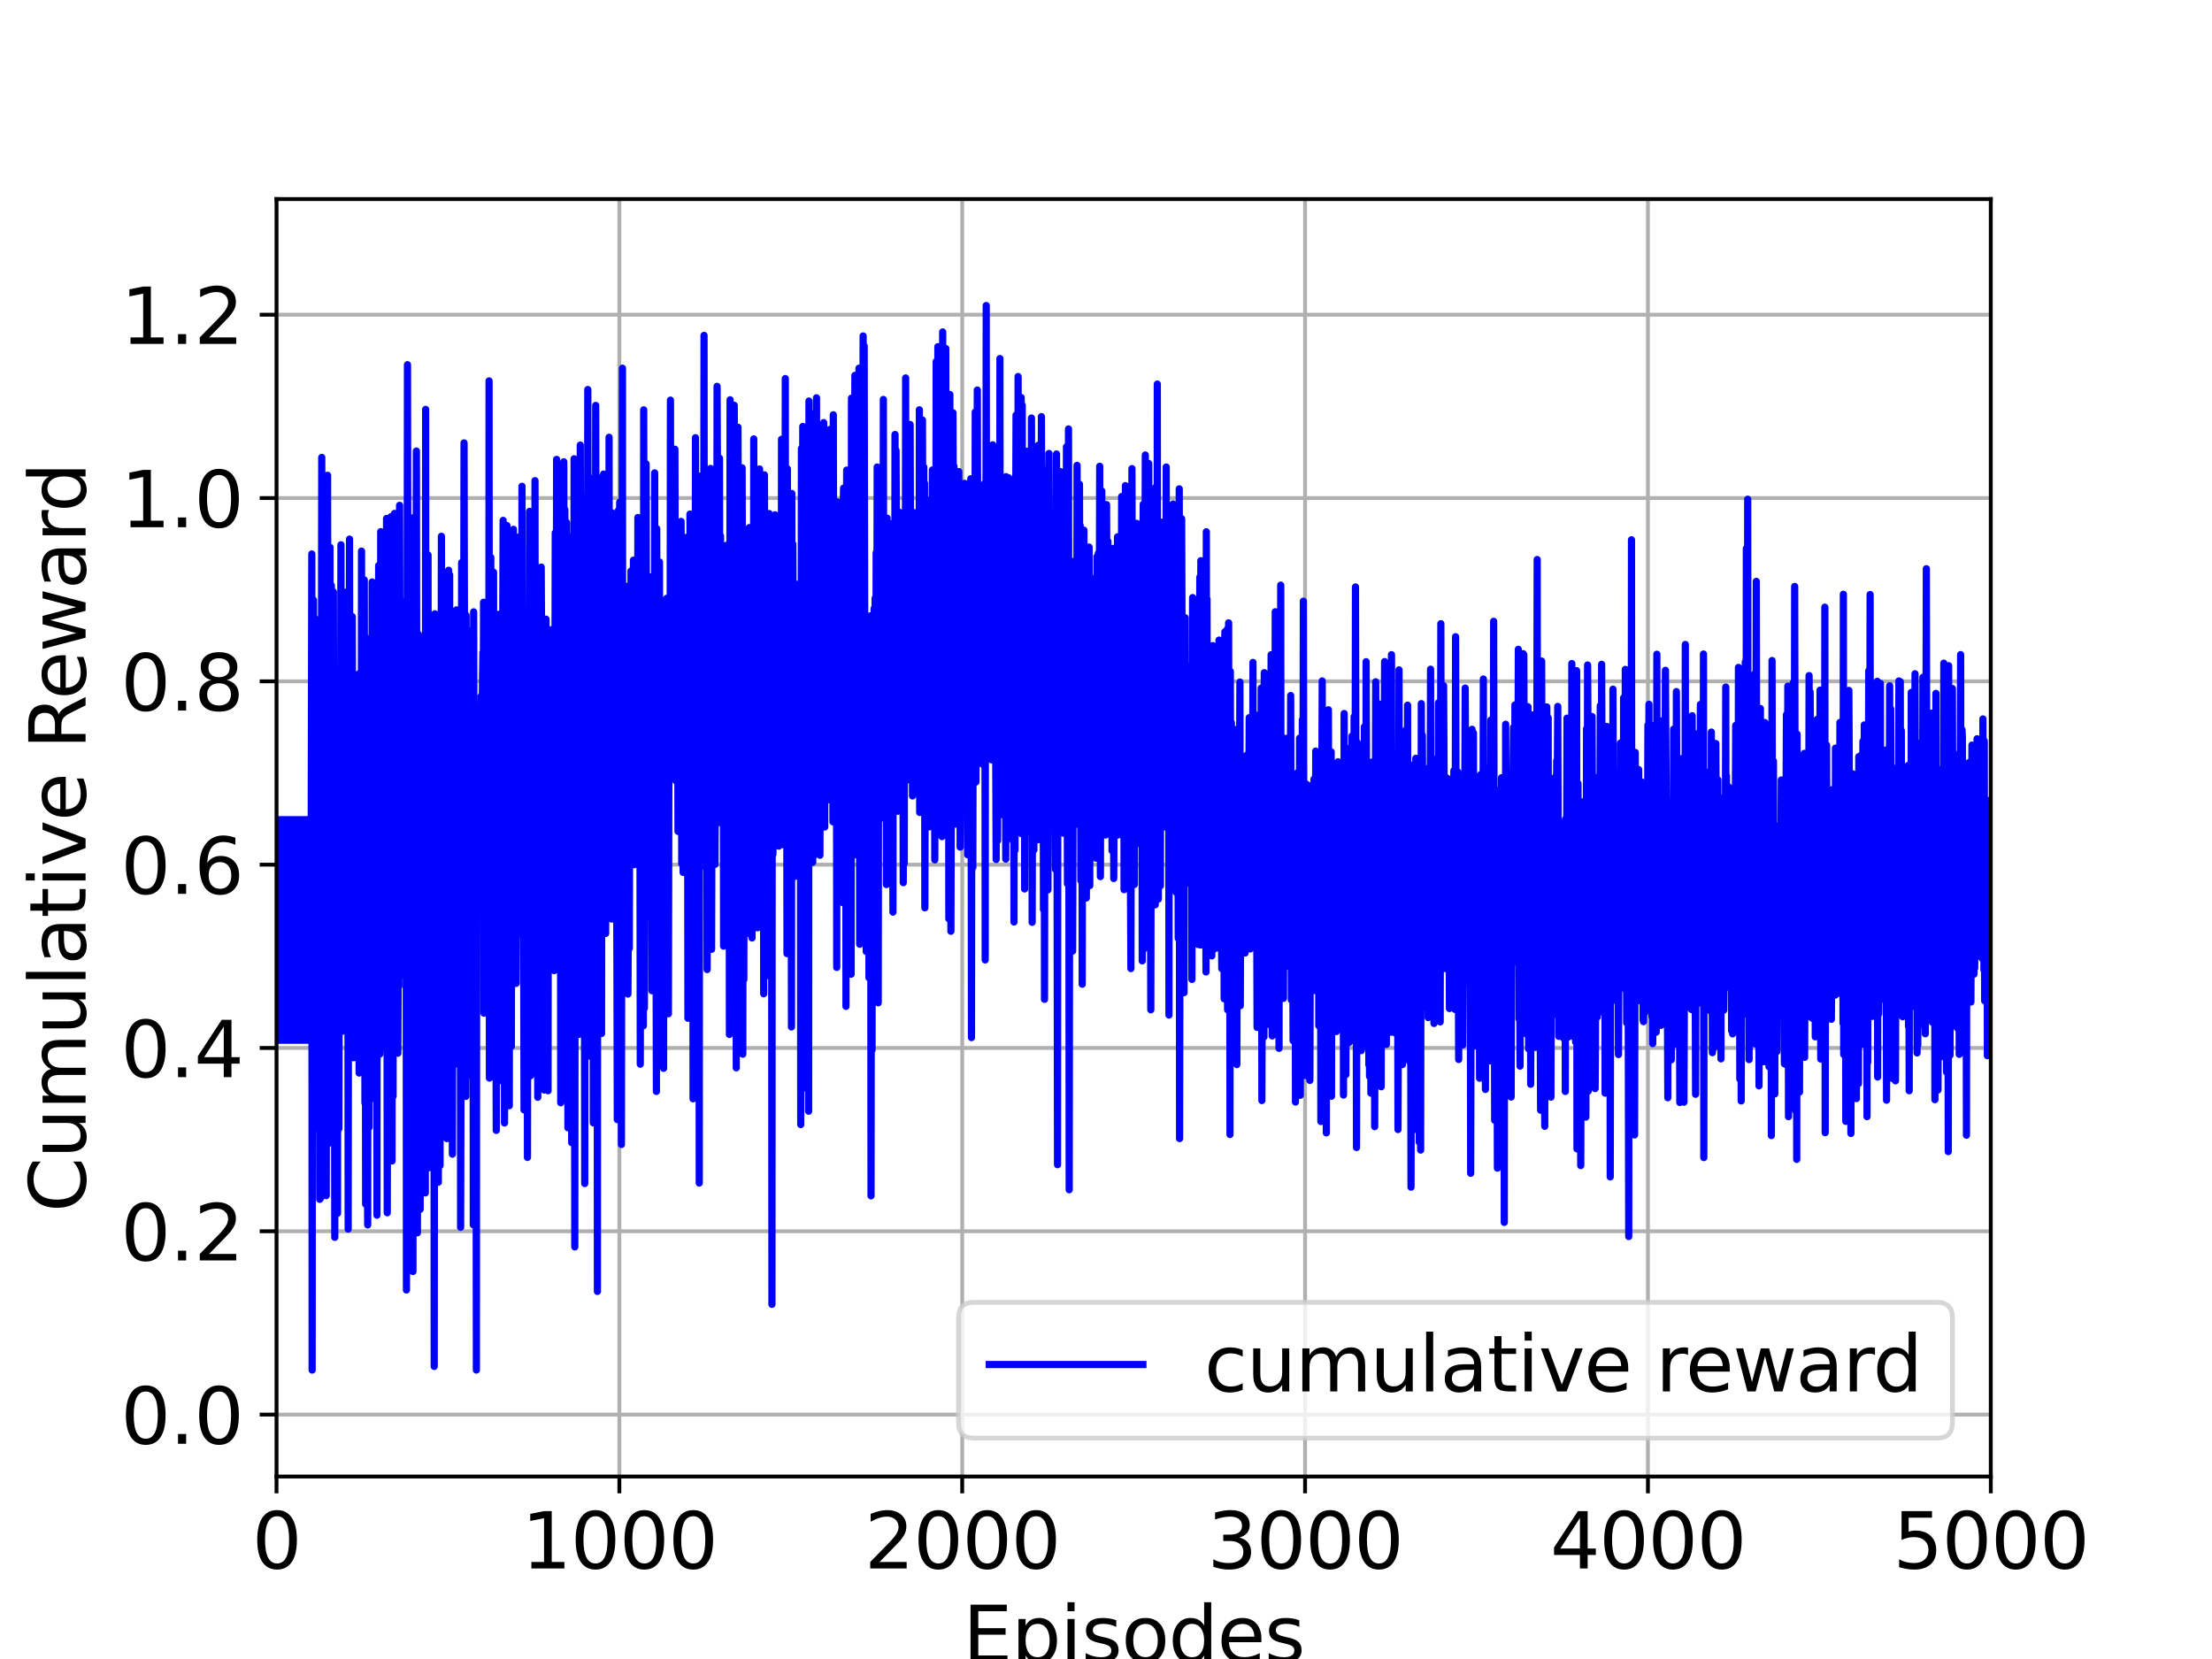 <?xml version="1.0" encoding="utf-8" standalone="no"?>
<!DOCTYPE svg PUBLIC "-//W3C//DTD SVG 1.1//EN"
  "http://www.w3.org/Graphics/SVG/1.1/DTD/svg11.dtd">
<svg xmlns:xlink="http://www.w3.org/1999/xlink" width="460.8pt" height="345.6pt" viewBox="0 0 460.8 345.6" xmlns="http://www.w3.org/2000/svg" version="1.1">
 <defs>
  <style type="text/css">*{stroke-linejoin: round; stroke-linecap: butt}</style>
 </defs>
 <g id="figure_1">
  <g id="patch_1">
   <path d="M 0 345.6 
L 460.8 345.6 
L 460.8 0 
L 0 0 
z
" style="fill: #ffffff"/>
  </g>
  <g id="axes_1">
   <g id="patch_2">
    <path d="M 57.6 307.584 
L 414.72 307.584 
L 414.72 41.472 
L 57.6 41.472 
z
" style="fill: #ffffff"/>
   </g>
   <g id="matplotlib.axis_1">
    <g id="xtick_1">
     <g id="line2d_1">
      <path d="M 57.6 307.584 
L 57.6 41.472 
" clip-path="url(#pc1074447c1)" style="fill: none; stroke: #b0b0b0; stroke-width: 0.8; stroke-linecap: square"/>
     </g>
     <g id="line2d_2">
      <defs>
       <path id="ma7b4e452cd" d="M 0 0 
L 0 3.5 
" style="stroke: #000000; stroke-width: 0.8"/>
      </defs>
      <g>
       <use xlink:href="#ma7b4e452cd" x="57.6" y="307.584" style="stroke: #000000; stroke-width: 0.8"/>
      </g>
     </g>
     <g id="text_1">
      <!-- 0 -->
      <g transform="translate(52.51 326.741)scale(0.16 -0.16)">
       <defs>
        <path id="DejaVuSans-30" d="M 2034 4250 
Q 1547 4250 1301 3770 
Q 1056 3291 1056 2328 
Q 1056 1369 1301 889 
Q 1547 409 2034 409 
Q 2525 409 2770 889 
Q 3016 1369 3016 2328 
Q 3016 3291 2770 3770 
Q 2525 4250 2034 4250 
z
M 2034 4750 
Q 2819 4750 3233 4129 
Q 3647 3509 3647 2328 
Q 3647 1150 3233 529 
Q 2819 -91 2034 -91 
Q 1250 -91 836 529 
Q 422 1150 422 2328 
Q 422 3509 836 4129 
Q 1250 4750 2034 4750 
z
" transform="scale(0.016)"/>
       </defs>
       <use xlink:href="#DejaVuSans-30"/>
      </g>
     </g>
    </g>
    <g id="xtick_2">
     <g id="line2d_3">
      <path d="M 129.024 307.584 
L 129.024 41.472 
" clip-path="url(#pc1074447c1)" style="fill: none; stroke: #b0b0b0; stroke-width: 0.8; stroke-linecap: square"/>
     </g>
     <g id="line2d_4">
      <g>
       <use xlink:href="#ma7b4e452cd" x="129.024" y="307.584" style="stroke: #000000; stroke-width: 0.8"/>
      </g>
     </g>
     <g id="text_2">
      <!-- 1000 -->
      <g transform="translate(108.664 326.741)scale(0.16 -0.16)">
       <defs>
        <path id="DejaVuSans-31" d="M 794 531 
L 1825 531 
L 1825 4091 
L 703 3866 
L 703 4441 
L 1819 4666 
L 2450 4666 
L 2450 531 
L 3481 531 
L 3481 0 
L 794 0 
L 794 531 
z
" transform="scale(0.016)"/>
       </defs>
       <use xlink:href="#DejaVuSans-31"/>
       <use xlink:href="#DejaVuSans-30" x="63.623"/>
       <use xlink:href="#DejaVuSans-30" x="127.246"/>
       <use xlink:href="#DejaVuSans-30" x="190.869"/>
      </g>
     </g>
    </g>
    <g id="xtick_3">
     <g id="line2d_5">
      <path d="M 200.448 307.584 
L 200.448 41.472 
" clip-path="url(#pc1074447c1)" style="fill: none; stroke: #b0b0b0; stroke-width: 0.8; stroke-linecap: square"/>
     </g>
     <g id="line2d_6">
      <g>
       <use xlink:href="#ma7b4e452cd" x="200.448" y="307.584" style="stroke: #000000; stroke-width: 0.8"/>
      </g>
     </g>
     <g id="text_3">
      <!-- 2000 -->
      <g transform="translate(180.088 326.741)scale(0.16 -0.16)">
       <defs>
        <path id="DejaVuSans-32" d="M 1228 531 
L 3431 531 
L 3431 0 
L 469 0 
L 469 531 
Q 828 903 1448 1529 
Q 2069 2156 2228 2338 
Q 2531 2678 2651 2914 
Q 2772 3150 2772 3378 
Q 2772 3750 2511 3984 
Q 2250 4219 1831 4219 
Q 1534 4219 1204 4116 
Q 875 4013 500 3803 
L 500 4441 
Q 881 4594 1212 4672 
Q 1544 4750 1819 4750 
Q 2544 4750 2975 4387 
Q 3406 4025 3406 3419 
Q 3406 3131 3298 2873 
Q 3191 2616 2906 2266 
Q 2828 2175 2409 1742 
Q 1991 1309 1228 531 
z
" transform="scale(0.016)"/>
       </defs>
       <use xlink:href="#DejaVuSans-32"/>
       <use xlink:href="#DejaVuSans-30" x="63.623"/>
       <use xlink:href="#DejaVuSans-30" x="127.246"/>
       <use xlink:href="#DejaVuSans-30" x="190.869"/>
      </g>
     </g>
    </g>
    <g id="xtick_4">
     <g id="line2d_7">
      <path d="M 271.872 307.584 
L 271.872 41.472 
" clip-path="url(#pc1074447c1)" style="fill: none; stroke: #b0b0b0; stroke-width: 0.8; stroke-linecap: square"/>
     </g>
     <g id="line2d_8">
      <g>
       <use xlink:href="#ma7b4e452cd" x="271.872" y="307.584" style="stroke: #000000; stroke-width: 0.8"/>
      </g>
     </g>
     <g id="text_4">
      <!-- 3000 -->
      <g transform="translate(251.512 326.741)scale(0.16 -0.16)">
       <defs>
        <path id="DejaVuSans-33" d="M 2597 2516 
Q 3050 2419 3304 2112 
Q 3559 1806 3559 1356 
Q 3559 666 3084 287 
Q 2609 -91 1734 -91 
Q 1441 -91 1130 -33 
Q 819 25 488 141 
L 488 750 
Q 750 597 1062 519 
Q 1375 441 1716 441 
Q 2309 441 2620 675 
Q 2931 909 2931 1356 
Q 2931 1769 2642 2001 
Q 2353 2234 1838 2234 
L 1294 2234 
L 1294 2753 
L 1863 2753 
Q 2328 2753 2575 2939 
Q 2822 3125 2822 3475 
Q 2822 3834 2567 4026 
Q 2313 4219 1838 4219 
Q 1578 4219 1281 4162 
Q 984 4106 628 3988 
L 628 4550 
Q 988 4650 1302 4700 
Q 1616 4750 1894 4750 
Q 2613 4750 3031 4423 
Q 3450 4097 3450 3541 
Q 3450 3153 3228 2886 
Q 3006 2619 2597 2516 
z
" transform="scale(0.016)"/>
       </defs>
       <use xlink:href="#DejaVuSans-33"/>
       <use xlink:href="#DejaVuSans-30" x="63.623"/>
       <use xlink:href="#DejaVuSans-30" x="127.246"/>
       <use xlink:href="#DejaVuSans-30" x="190.869"/>
      </g>
     </g>
    </g>
    <g id="xtick_5">
     <g id="line2d_9">
      <path d="M 343.296 307.584 
L 343.296 41.472 
" clip-path="url(#pc1074447c1)" style="fill: none; stroke: #b0b0b0; stroke-width: 0.8; stroke-linecap: square"/>
     </g>
     <g id="line2d_10">
      <g>
       <use xlink:href="#ma7b4e452cd" x="343.296" y="307.584" style="stroke: #000000; stroke-width: 0.8"/>
      </g>
     </g>
     <g id="text_5">
      <!-- 4000 -->
      <g transform="translate(322.936 326.741)scale(0.16 -0.16)">
       <defs>
        <path id="DejaVuSans-34" d="M 2419 4116 
L 825 1625 
L 2419 1625 
L 2419 4116 
z
M 2253 4666 
L 3047 4666 
L 3047 1625 
L 3713 1625 
L 3713 1100 
L 3047 1100 
L 3047 0 
L 2419 0 
L 2419 1100 
L 313 1100 
L 313 1709 
L 2253 4666 
z
" transform="scale(0.016)"/>
       </defs>
       <use xlink:href="#DejaVuSans-34"/>
       <use xlink:href="#DejaVuSans-30" x="63.623"/>
       <use xlink:href="#DejaVuSans-30" x="127.246"/>
       <use xlink:href="#DejaVuSans-30" x="190.869"/>
      </g>
     </g>
    </g>
    <g id="xtick_6">
     <g id="line2d_11">
      <path d="M 414.72 307.584 
L 414.72 41.472 
" clip-path="url(#pc1074447c1)" style="fill: none; stroke: #b0b0b0; stroke-width: 0.8; stroke-linecap: square"/>
     </g>
     <g id="line2d_12">
      <g>
       <use xlink:href="#ma7b4e452cd" x="414.72" y="307.584" style="stroke: #000000; stroke-width: 0.8"/>
      </g>
     </g>
     <g id="text_6">
      <!-- 5000 -->
      <g transform="translate(394.36 326.741)scale(0.16 -0.16)">
       <defs>
        <path id="DejaVuSans-35" d="M 691 4666 
L 3169 4666 
L 3169 4134 
L 1269 4134 
L 1269 2991 
Q 1406 3038 1543 3061 
Q 1681 3084 1819 3084 
Q 2600 3084 3056 2656 
Q 3513 2228 3513 1497 
Q 3513 744 3044 326 
Q 2575 -91 1722 -91 
Q 1428 -91 1123 -41 
Q 819 9 494 109 
L 494 744 
Q 775 591 1075 516 
Q 1375 441 1709 441 
Q 2250 441 2565 725 
Q 2881 1009 2881 1497 
Q 2881 1984 2565 2268 
Q 2250 2553 1709 2553 
Q 1456 2553 1204 2497 
Q 953 2441 691 2322 
L 691 4666 
z
" transform="scale(0.016)"/>
       </defs>
       <use xlink:href="#DejaVuSans-35"/>
       <use xlink:href="#DejaVuSans-30" x="63.623"/>
       <use xlink:href="#DejaVuSans-30" x="127.246"/>
       <use xlink:href="#DejaVuSans-30" x="190.869"/>
      </g>
     </g>
    </g>
    <g id="text_7">
     <!-- Episodes -->
     <g transform="translate(200.572 346.226)scale(0.16 -0.16)">
      <defs>
       <path id="DejaVuSans-45" d="M 628 4666 
L 3578 4666 
L 3578 4134 
L 1259 4134 
L 1259 2753 
L 3481 2753 
L 3481 2222 
L 1259 2222 
L 1259 531 
L 3634 531 
L 3634 0 
L 628 0 
L 628 4666 
z
" transform="scale(0.016)"/>
       <path id="DejaVuSans-70" d="M 1159 525 
L 1159 -1331 
L 581 -1331 
L 581 3500 
L 1159 3500 
L 1159 2969 
Q 1341 3281 1617 3432 
Q 1894 3584 2278 3584 
Q 2916 3584 3314 3078 
Q 3713 2572 3713 1747 
Q 3713 922 3314 415 
Q 2916 -91 2278 -91 
Q 1894 -91 1617 61 
Q 1341 213 1159 525 
z
M 3116 1747 
Q 3116 2381 2855 2742 
Q 2594 3103 2138 3103 
Q 1681 3103 1420 2742 
Q 1159 2381 1159 1747 
Q 1159 1113 1420 752 
Q 1681 391 2138 391 
Q 2594 391 2855 752 
Q 3116 1113 3116 1747 
z
" transform="scale(0.016)"/>
       <path id="DejaVuSans-69" d="M 603 3500 
L 1178 3500 
L 1178 0 
L 603 0 
L 603 3500 
z
M 603 4863 
L 1178 4863 
L 1178 4134 
L 603 4134 
L 603 4863 
z
" transform="scale(0.016)"/>
       <path id="DejaVuSans-73" d="M 2834 3397 
L 2834 2853 
Q 2591 2978 2328 3040 
Q 2066 3103 1784 3103 
Q 1356 3103 1142 2972 
Q 928 2841 928 2578 
Q 928 2378 1081 2264 
Q 1234 2150 1697 2047 
L 1894 2003 
Q 2506 1872 2764 1633 
Q 3022 1394 3022 966 
Q 3022 478 2636 193 
Q 2250 -91 1575 -91 
Q 1294 -91 989 -36 
Q 684 19 347 128 
L 347 722 
Q 666 556 975 473 
Q 1284 391 1588 391 
Q 1994 391 2212 530 
Q 2431 669 2431 922 
Q 2431 1156 2273 1281 
Q 2116 1406 1581 1522 
L 1381 1569 
Q 847 1681 609 1914 
Q 372 2147 372 2553 
Q 372 3047 722 3315 
Q 1072 3584 1716 3584 
Q 2034 3584 2315 3537 
Q 2597 3491 2834 3397 
z
" transform="scale(0.016)"/>
       <path id="DejaVuSans-6f" d="M 1959 3097 
Q 1497 3097 1228 2736 
Q 959 2375 959 1747 
Q 959 1119 1226 758 
Q 1494 397 1959 397 
Q 2419 397 2687 759 
Q 2956 1122 2956 1747 
Q 2956 2369 2687 2733 
Q 2419 3097 1959 3097 
z
M 1959 3584 
Q 2709 3584 3137 3096 
Q 3566 2609 3566 1747 
Q 3566 888 3137 398 
Q 2709 -91 1959 -91 
Q 1206 -91 779 398 
Q 353 888 353 1747 
Q 353 2609 779 3096 
Q 1206 3584 1959 3584 
z
" transform="scale(0.016)"/>
       <path id="DejaVuSans-64" d="M 2906 2969 
L 2906 4863 
L 3481 4863 
L 3481 0 
L 2906 0 
L 2906 525 
Q 2725 213 2448 61 
Q 2172 -91 1784 -91 
Q 1150 -91 751 415 
Q 353 922 353 1747 
Q 353 2572 751 3078 
Q 1150 3584 1784 3584 
Q 2172 3584 2448 3432 
Q 2725 3281 2906 2969 
z
M 947 1747 
Q 947 1113 1208 752 
Q 1469 391 1925 391 
Q 2381 391 2643 752 
Q 2906 1113 2906 1747 
Q 2906 2381 2643 2742 
Q 2381 3103 1925 3103 
Q 1469 3103 1208 2742 
Q 947 2381 947 1747 
z
" transform="scale(0.016)"/>
       <path id="DejaVuSans-65" d="M 3597 1894 
L 3597 1613 
L 953 1613 
Q 991 1019 1311 708 
Q 1631 397 2203 397 
Q 2534 397 2845 478 
Q 3156 559 3463 722 
L 3463 178 
Q 3153 47 2828 -22 
Q 2503 -91 2169 -91 
Q 1331 -91 842 396 
Q 353 884 353 1716 
Q 353 2575 817 3079 
Q 1281 3584 2069 3584 
Q 2775 3584 3186 3129 
Q 3597 2675 3597 1894 
z
M 3022 2063 
Q 3016 2534 2758 2815 
Q 2500 3097 2075 3097 
Q 1594 3097 1305 2825 
Q 1016 2553 972 2059 
L 3022 2063 
z
" transform="scale(0.016)"/>
      </defs>
      <use xlink:href="#DejaVuSans-45"/>
      <use xlink:href="#DejaVuSans-70" x="63.184"/>
      <use xlink:href="#DejaVuSans-69" x="126.66"/>
      <use xlink:href="#DejaVuSans-73" x="154.443"/>
      <use xlink:href="#DejaVuSans-6f" x="206.543"/>
      <use xlink:href="#DejaVuSans-64" x="267.725"/>
      <use xlink:href="#DejaVuSans-65" x="331.201"/>
      <use xlink:href="#DejaVuSans-73" x="392.725"/>
     </g>
    </g>
   </g>
   <g id="matplotlib.axis_2">
    <g id="ytick_1">
     <g id="line2d_13">
      <path d="M 57.6 294.682 
L 414.72 294.682 
" clip-path="url(#pc1074447c1)" style="fill: none; stroke: #b0b0b0; stroke-width: 0.8; stroke-linecap: square"/>
     </g>
     <g id="line2d_14">
      <defs>
       <path id="m341120e7a0" d="M 0 0 
L -3.5 0 
" style="stroke: #000000; stroke-width: 0.8"/>
      </defs>
      <g>
       <use xlink:href="#m341120e7a0" x="57.6" y="294.682" style="stroke: #000000; stroke-width: 0.8"/>
      </g>
     </g>
     <g id="text_8">
      <!-- 0.0 -->
      <g transform="translate(25.155 300.761)scale(0.16 -0.16)">
       <defs>
        <path id="DejaVuSans-2e" d="M 684 794 
L 1344 794 
L 1344 0 
L 684 0 
L 684 794 
z
" transform="scale(0.016)"/>
       </defs>
       <use xlink:href="#DejaVuSans-30"/>
       <use xlink:href="#DejaVuSans-2e" x="63.623"/>
       <use xlink:href="#DejaVuSans-30" x="95.41"/>
      </g>
     </g>
    </g>
    <g id="ytick_2">
     <g id="line2d_15">
      <path d="M 57.6 256.496 
L 414.72 256.496 
" clip-path="url(#pc1074447c1)" style="fill: none; stroke: #b0b0b0; stroke-width: 0.8; stroke-linecap: square"/>
     </g>
     <g id="line2d_16">
      <g>
       <use xlink:href="#m341120e7a0" x="57.6" y="256.496" style="stroke: #000000; stroke-width: 0.8"/>
      </g>
     </g>
     <g id="text_9">
      <!-- 0.2 -->
      <g transform="translate(25.155 262.574)scale(0.16 -0.16)">
       <use xlink:href="#DejaVuSans-30"/>
       <use xlink:href="#DejaVuSans-2e" x="63.623"/>
       <use xlink:href="#DejaVuSans-32" x="95.41"/>
      </g>
     </g>
    </g>
    <g id="ytick_3">
     <g id="line2d_17">
      <path d="M 57.6 218.309 
L 414.72 218.309 
" clip-path="url(#pc1074447c1)" style="fill: none; stroke: #b0b0b0; stroke-width: 0.8; stroke-linecap: square"/>
     </g>
     <g id="line2d_18">
      <g>
       <use xlink:href="#m341120e7a0" x="57.6" y="218.309" style="stroke: #000000; stroke-width: 0.8"/>
      </g>
     </g>
     <g id="text_10">
      <!-- 0.4 -->
      <g transform="translate(25.155 224.388)scale(0.16 -0.16)">
       <use xlink:href="#DejaVuSans-30"/>
       <use xlink:href="#DejaVuSans-2e" x="63.623"/>
       <use xlink:href="#DejaVuSans-34" x="95.41"/>
      </g>
     </g>
    </g>
    <g id="ytick_4">
     <g id="line2d_19">
      <path d="M 57.6 180.123 
L 414.72 180.123 
" clip-path="url(#pc1074447c1)" style="fill: none; stroke: #b0b0b0; stroke-width: 0.8; stroke-linecap: square"/>
     </g>
     <g id="line2d_20">
      <g>
       <use xlink:href="#m341120e7a0" x="57.6" y="180.123" style="stroke: #000000; stroke-width: 0.8"/>
      </g>
     </g>
     <g id="text_11">
      <!-- 0.6 -->
      <g transform="translate(25.155 186.201)scale(0.16 -0.16)">
       <defs>
        <path id="DejaVuSans-36" d="M 2113 2584 
Q 1688 2584 1439 2293 
Q 1191 2003 1191 1497 
Q 1191 994 1439 701 
Q 1688 409 2113 409 
Q 2538 409 2786 701 
Q 3034 994 3034 1497 
Q 3034 2003 2786 2293 
Q 2538 2584 2113 2584 
z
M 3366 4563 
L 3366 3988 
Q 3128 4100 2886 4159 
Q 2644 4219 2406 4219 
Q 1781 4219 1451 3797 
Q 1122 3375 1075 2522 
Q 1259 2794 1537 2939 
Q 1816 3084 2150 3084 
Q 2853 3084 3261 2657 
Q 3669 2231 3669 1497 
Q 3669 778 3244 343 
Q 2819 -91 2113 -91 
Q 1303 -91 875 529 
Q 447 1150 447 2328 
Q 447 3434 972 4092 
Q 1497 4750 2381 4750 
Q 2619 4750 2861 4703 
Q 3103 4656 3366 4563 
z
" transform="scale(0.016)"/>
       </defs>
       <use xlink:href="#DejaVuSans-30"/>
       <use xlink:href="#DejaVuSans-2e" x="63.623"/>
       <use xlink:href="#DejaVuSans-36" x="95.41"/>
      </g>
     </g>
    </g>
    <g id="ytick_5">
     <g id="line2d_21">
      <path d="M 57.6 141.936 
L 414.72 141.936 
" clip-path="url(#pc1074447c1)" style="fill: none; stroke: #b0b0b0; stroke-width: 0.8; stroke-linecap: square"/>
     </g>
     <g id="line2d_22">
      <g>
       <use xlink:href="#m341120e7a0" x="57.6" y="141.936" style="stroke: #000000; stroke-width: 0.8"/>
      </g>
     </g>
     <g id="text_12">
      <!-- 0.8 -->
      <g transform="translate(25.155 148.015)scale(0.16 -0.16)">
       <defs>
        <path id="DejaVuSans-38" d="M 2034 2216 
Q 1584 2216 1326 1975 
Q 1069 1734 1069 1313 
Q 1069 891 1326 650 
Q 1584 409 2034 409 
Q 2484 409 2743 651 
Q 3003 894 3003 1313 
Q 3003 1734 2745 1975 
Q 2488 2216 2034 2216 
z
M 1403 2484 
Q 997 2584 770 2862 
Q 544 3141 544 3541 
Q 544 4100 942 4425 
Q 1341 4750 2034 4750 
Q 2731 4750 3128 4425 
Q 3525 4100 3525 3541 
Q 3525 3141 3298 2862 
Q 3072 2584 2669 2484 
Q 3125 2378 3379 2068 
Q 3634 1759 3634 1313 
Q 3634 634 3220 271 
Q 2806 -91 2034 -91 
Q 1263 -91 848 271 
Q 434 634 434 1313 
Q 434 1759 690 2068 
Q 947 2378 1403 2484 
z
M 1172 3481 
Q 1172 3119 1398 2916 
Q 1625 2713 2034 2713 
Q 2441 2713 2670 2916 
Q 2900 3119 2900 3481 
Q 2900 3844 2670 4047 
Q 2441 4250 2034 4250 
Q 1625 4250 1398 4047 
Q 1172 3844 1172 3481 
z
" transform="scale(0.016)"/>
       </defs>
       <use xlink:href="#DejaVuSans-30"/>
       <use xlink:href="#DejaVuSans-2e" x="63.623"/>
       <use xlink:href="#DejaVuSans-38" x="95.41"/>
      </g>
     </g>
    </g>
    <g id="ytick_6">
     <g id="line2d_23">
      <path d="M 57.6 103.75 
L 414.72 103.75 
" clip-path="url(#pc1074447c1)" style="fill: none; stroke: #b0b0b0; stroke-width: 0.8; stroke-linecap: square"/>
     </g>
     <g id="line2d_24">
      <g>
       <use xlink:href="#m341120e7a0" x="57.6" y="103.75" style="stroke: #000000; stroke-width: 0.8"/>
      </g>
     </g>
     <g id="text_13">
      <!-- 1.0 -->
      <g transform="translate(25.155 109.829)scale(0.16 -0.16)">
       <use xlink:href="#DejaVuSans-31"/>
       <use xlink:href="#DejaVuSans-2e" x="63.623"/>
       <use xlink:href="#DejaVuSans-30" x="95.41"/>
      </g>
     </g>
    </g>
    <g id="ytick_7">
     <g id="line2d_25">
      <path d="M 57.6 65.563 
L 414.72 65.563 
" clip-path="url(#pc1074447c1)" style="fill: none; stroke: #b0b0b0; stroke-width: 0.8; stroke-linecap: square"/>
     </g>
     <g id="line2d_26">
      <g>
       <use xlink:href="#m341120e7a0" x="57.6" y="65.563" style="stroke: #000000; stroke-width: 0.8"/>
      </g>
     </g>
     <g id="text_14">
      <!-- 1.2 -->
      <g transform="translate(25.155 71.642)scale(0.16 -0.16)">
       <use xlink:href="#DejaVuSans-31"/>
       <use xlink:href="#DejaVuSans-2e" x="63.623"/>
       <use xlink:href="#DejaVuSans-32" x="95.41"/>
      </g>
     </g>
    </g>
    <g id="text_15">
     <!-- Cumulative Reward -->
     <g transform="translate(17.828 252.524)rotate(-90)scale(0.16 -0.16)">
      <defs>
       <path id="DejaVuSans-43" d="M 4122 4306 
L 4122 3641 
Q 3803 3938 3442 4084 
Q 3081 4231 2675 4231 
Q 1875 4231 1450 3742 
Q 1025 3253 1025 2328 
Q 1025 1406 1450 917 
Q 1875 428 2675 428 
Q 3081 428 3442 575 
Q 3803 722 4122 1019 
L 4122 359 
Q 3791 134 3420 21 
Q 3050 -91 2638 -91 
Q 1578 -91 968 557 
Q 359 1206 359 2328 
Q 359 3453 968 4101 
Q 1578 4750 2638 4750 
Q 3056 4750 3426 4639 
Q 3797 4528 4122 4306 
z
" transform="scale(0.016)"/>
       <path id="DejaVuSans-75" d="M 544 1381 
L 544 3500 
L 1119 3500 
L 1119 1403 
Q 1119 906 1312 657 
Q 1506 409 1894 409 
Q 2359 409 2629 706 
Q 2900 1003 2900 1516 
L 2900 3500 
L 3475 3500 
L 3475 0 
L 2900 0 
L 2900 538 
Q 2691 219 2414 64 
Q 2138 -91 1772 -91 
Q 1169 -91 856 284 
Q 544 659 544 1381 
z
M 1991 3584 
L 1991 3584 
z
" transform="scale(0.016)"/>
       <path id="DejaVuSans-6d" d="M 3328 2828 
Q 3544 3216 3844 3400 
Q 4144 3584 4550 3584 
Q 5097 3584 5394 3201 
Q 5691 2819 5691 2113 
L 5691 0 
L 5113 0 
L 5113 2094 
Q 5113 2597 4934 2840 
Q 4756 3084 4391 3084 
Q 3944 3084 3684 2787 
Q 3425 2491 3425 1978 
L 3425 0 
L 2847 0 
L 2847 2094 
Q 2847 2600 2669 2842 
Q 2491 3084 2119 3084 
Q 1678 3084 1418 2786 
Q 1159 2488 1159 1978 
L 1159 0 
L 581 0 
L 581 3500 
L 1159 3500 
L 1159 2956 
Q 1356 3278 1631 3431 
Q 1906 3584 2284 3584 
Q 2666 3584 2933 3390 
Q 3200 3197 3328 2828 
z
" transform="scale(0.016)"/>
       <path id="DejaVuSans-6c" d="M 603 4863 
L 1178 4863 
L 1178 0 
L 603 0 
L 603 4863 
z
" transform="scale(0.016)"/>
       <path id="DejaVuSans-61" d="M 2194 1759 
Q 1497 1759 1228 1600 
Q 959 1441 959 1056 
Q 959 750 1161 570 
Q 1363 391 1709 391 
Q 2188 391 2477 730 
Q 2766 1069 2766 1631 
L 2766 1759 
L 2194 1759 
z
M 3341 1997 
L 3341 0 
L 2766 0 
L 2766 531 
Q 2569 213 2275 61 
Q 1981 -91 1556 -91 
Q 1019 -91 701 211 
Q 384 513 384 1019 
Q 384 1609 779 1909 
Q 1175 2209 1959 2209 
L 2766 2209 
L 2766 2266 
Q 2766 2663 2505 2880 
Q 2244 3097 1772 3097 
Q 1472 3097 1187 3025 
Q 903 2953 641 2809 
L 641 3341 
Q 956 3463 1253 3523 
Q 1550 3584 1831 3584 
Q 2591 3584 2966 3190 
Q 3341 2797 3341 1997 
z
" transform="scale(0.016)"/>
       <path id="DejaVuSans-74" d="M 1172 4494 
L 1172 3500 
L 2356 3500 
L 2356 3053 
L 1172 3053 
L 1172 1153 
Q 1172 725 1289 603 
Q 1406 481 1766 481 
L 2356 481 
L 2356 0 
L 1766 0 
Q 1100 0 847 248 
Q 594 497 594 1153 
L 594 3053 
L 172 3053 
L 172 3500 
L 594 3500 
L 594 4494 
L 1172 4494 
z
" transform="scale(0.016)"/>
       <path id="DejaVuSans-76" d="M 191 3500 
L 800 3500 
L 1894 563 
L 2988 3500 
L 3597 3500 
L 2284 0 
L 1503 0 
L 191 3500 
z
" transform="scale(0.016)"/>
       <path id="DejaVuSans-20" transform="scale(0.016)"/>
       <path id="DejaVuSans-52" d="M 2841 2188 
Q 3044 2119 3236 1894 
Q 3428 1669 3622 1275 
L 4263 0 
L 3584 0 
L 2988 1197 
Q 2756 1666 2539 1819 
Q 2322 1972 1947 1972 
L 1259 1972 
L 1259 0 
L 628 0 
L 628 4666 
L 2053 4666 
Q 2853 4666 3247 4331 
Q 3641 3997 3641 3322 
Q 3641 2881 3436 2590 
Q 3231 2300 2841 2188 
z
M 1259 4147 
L 1259 2491 
L 2053 2491 
Q 2509 2491 2742 2702 
Q 2975 2913 2975 3322 
Q 2975 3731 2742 3939 
Q 2509 4147 2053 4147 
L 1259 4147 
z
" transform="scale(0.016)"/>
       <path id="DejaVuSans-77" d="M 269 3500 
L 844 3500 
L 1563 769 
L 2278 3500 
L 2956 3500 
L 3675 769 
L 4391 3500 
L 4966 3500 
L 4050 0 
L 3372 0 
L 2619 2869 
L 1863 0 
L 1184 0 
L 269 3500 
z
" transform="scale(0.016)"/>
       <path id="DejaVuSans-72" d="M 2631 2963 
Q 2534 3019 2420 3045 
Q 2306 3072 2169 3072 
Q 1681 3072 1420 2755 
Q 1159 2438 1159 1844 
L 1159 0 
L 581 0 
L 581 3500 
L 1159 3500 
L 1159 2956 
Q 1341 3275 1631 3429 
Q 1922 3584 2338 3584 
Q 2397 3584 2469 3576 
Q 2541 3569 2628 3553 
L 2631 2963 
z
" transform="scale(0.016)"/>
      </defs>
      <use xlink:href="#DejaVuSans-43"/>
      <use xlink:href="#DejaVuSans-75" x="69.824"/>
      <use xlink:href="#DejaVuSans-6d" x="133.203"/>
      <use xlink:href="#DejaVuSans-75" x="230.615"/>
      <use xlink:href="#DejaVuSans-6c" x="293.994"/>
      <use xlink:href="#DejaVuSans-61" x="321.777"/>
      <use xlink:href="#DejaVuSans-74" x="383.057"/>
      <use xlink:href="#DejaVuSans-69" x="422.266"/>
      <use xlink:href="#DejaVuSans-76" x="450.049"/>
      <use xlink:href="#DejaVuSans-65" x="509.229"/>
      <use xlink:href="#DejaVuSans-20" x="570.752"/>
      <use xlink:href="#DejaVuSans-52" x="602.539"/>
      <use xlink:href="#DejaVuSans-65" x="667.521"/>
      <use xlink:href="#DejaVuSans-77" x="729.045"/>
      <use xlink:href="#DejaVuSans-61" x="810.832"/>
      <use xlink:href="#DejaVuSans-72" x="872.111"/>
      <use xlink:href="#DejaVuSans-64" x="911.475"/>
     </g>
    </g>
   </g>
   <g id="line2d_27">
    <path d="M 57.6 189.546 
L 57.671 216.704 
L 57.814 170.752 
L 57.957 216.704 
L 58.1 170.752 
L 58.243 216.704 
L 58.386 170.752 
L 58.529 216.704 
L 58.671 170.752 
L 58.814 216.704 
L 58.957 170.752 
L 59.1 216.704 
L 59.243 170.752 
L 59.386 216.704 
L 59.528 170.752 
L 59.671 216.704 
L 59.814 170.752 
L 59.957 216.704 
L 60.1 170.752 
L 60.243 216.704 
L 60.386 170.752 
L 60.528 216.704 
L 60.671 170.752 
L 60.814 216.704 
L 60.957 170.752 
L 61.1 216.704 
L 61.243 170.752 
L 61.385 216.704 
L 61.528 170.752 
L 61.671 216.704 
L 61.814 170.752 
L 61.957 216.704 
L 62.1 170.752 
L 62.243 216.704 
L 62.385 170.752 
L 62.528 216.704 
L 62.671 170.752 
L 62.814 216.704 
L 62.957 170.752 
L 63.1 216.704 
L 63.242 170.752 
L 63.385 216.704 
L 63.528 170.752 
L 63.671 216.704 
L 63.814 170.752 
L 63.957 216.704 
L 64.1 170.752 
L 64.242 216.704 
L 64.385 170.752 
L 64.528 216.704 
L 64.671 170.752 
L 64.742 213.51 
L 64.957 115.401 
L 65.028 285.408 
L 65.1 149.241 
L 65.171 160.763 
L 65.242 217.468 
L 65.314 125.001 
L 65.385 194.494 
L 65.457 164.767 
L 65.528 128.756 
L 65.599 144.435 
L 65.671 163.36 
L 65.742 225.442 
L 65.814 215.124 
L 65.957 175.733 
L 66.028 189.424 
L 66.099 212.975 
L 66.171 197.169 
L 66.242 152.046 
L 66.314 159.669 
L 66.385 235.274 
L 66.457 162.7 
L 66.528 186.439 
L 66.599 249.843 
L 66.742 155.164 
L 66.814 249.563 
L 67.028 95.285 
L 67.171 227.263 
L 67.242 158.078 
L 67.314 187.749 
L 67.385 172.248 
L 67.457 127.788 
L 67.528 195.536 
L 67.599 116.83 
L 67.671 160.486 
L 67.742 173.261 
L 67.814 118.094 
L 67.956 249.069 
L 68.171 105.067 
L 68.242 99.008 
L 68.385 238.245 
L 68.456 165.719 
L 68.528 172.532 
L 68.742 114.001 
L 68.814 155.152 
L 68.885 131.994 
L 68.956 143.98 
L 69.028 121.971 
L 69.099 182.574 
L 69.171 154.296 
L 69.242 134.285 
L 69.385 213.227 
L 69.456 123.3 
L 69.528 168.229 
L 69.599 230.993 
L 69.671 196.125 
L 69.742 257.76 
L 69.814 207 
L 69.885 227.357 
L 69.956 225.118 
L 70.028 199.415 
L 70.099 202.268 
L 70.171 228.59 
L 70.242 169.284 
L 70.313 252.758 
L 70.385 161.687 
L 70.456 224.647 
L 70.528 151.151 
L 70.599 235.102 
L 70.671 196.515 
L 70.742 186.806 
L 70.813 153.702 
L 70.885 200.762 
L 71.028 113.485 
L 71.099 176.32 
L 71.171 166.708 
L 71.242 132.01 
L 71.313 197.548 
L 71.385 193.671 
L 71.456 214.803 
L 71.528 180.945 
L 71.599 181.471 
L 71.671 214.211 
L 71.742 124.429 
L 71.813 151.532 
L 71.885 123.372 
L 71.956 198.738 
L 72.028 169.543 
L 72.099 162.89 
L 72.17 186.564 
L 72.242 142.097 
L 72.385 183.879 
L 72.456 165.095 
L 72.528 256.036 
L 72.67 141.845 
L 72.742 182.884 
L 72.813 112.303 
L 72.956 202.933 
L 73.028 167.171 
L 73.099 170.497 
L 73.17 215.783 
L 73.385 128.442 
L 73.528 179.477 
L 73.599 159.147 
L 73.67 220.345 
L 73.742 218.901 
L 73.813 205.299 
L 73.956 150.226 
L 74.028 194.488 
L 74.099 162.6 
L 74.17 172.92 
L 74.242 190.363 
L 74.313 165.338 
L 74.385 206.09 
L 74.527 149.57 
L 74.67 175.022 
L 74.742 140.389 
L 74.813 223.531 
L 74.885 190.552 
L 74.956 167.326 
L 75.027 170.534 
L 75.242 213.381 
L 75.313 114.801 
L 75.385 198.12 
L 75.456 142.757 
L 75.527 191.743 
L 75.599 129.629 
L 75.67 147.233 
L 75.813 185.81 
L 75.885 120.806 
L 76.027 229.781 
L 76.099 189.182 
L 76.17 250.847 
L 76.313 132.932 
L 76.527 241.245 
L 76.599 255.174 
L 76.67 157.302 
L 76.742 195.343 
L 76.813 170.395 
L 76.884 234.847 
L 76.956 179.451 
L 77.027 185.134 
L 77.099 186.534 
L 77.17 181.258 
L 77.242 212.731 
L 77.313 140.849 
L 77.456 228.868 
L 77.527 121.236 
L 77.599 128.553 
L 77.742 204.041 
L 77.813 183.539 
L 77.884 226.92 
L 78.099 149.944 
L 78.313 199.474 
L 78.456 142.126 
L 78.527 253.139 
L 78.599 142.361 
L 78.67 217.875 
L 78.742 187.522 
L 78.884 117.799 
L 79.099 219.606 
L 79.17 217.469 
L 79.241 197.89 
L 79.313 110.751 
L 79.384 151.86 
L 79.527 206.724 
L 79.599 185.349 
L 79.67 130.565 
L 79.813 193.551 
L 79.884 127.286 
L 79.956 192.753 
L 80.027 177.046 
L 80.099 152.617 
L 80.17 179.005 
L 80.241 163.756 
L 80.313 199.647 
L 80.384 183.308 
L 80.456 169.89 
L 80.527 108.01 
L 80.67 252.641 
L 80.884 139.092 
L 81.098 211.567 
L 81.313 146.82 
L 81.384 168.861 
L 81.456 107.633 
L 81.67 241.852 
L 81.741 167.054 
L 81.813 177.576 
L 81.884 228.385 
L 81.956 127.942 
L 82.027 204.972 
L 82.17 106.955 
L 82.313 186.389 
L 82.527 158.366 
L 82.598 187.863 
L 82.67 132.822 
L 82.741 159.605 
L 82.884 219.393 
L 83.027 182.547 
L 83.098 205.465 
L 83.241 105.268 
L 83.384 162.3 
L 83.455 163.158 
L 83.527 128.304 
L 83.67 178.516 
L 83.741 157.262 
L 83.813 182.168 
L 83.884 151.586 
L 84.027 203.134 
L 84.098 142.601 
L 84.17 179.41 
L 84.241 125.372 
L 84.313 144.055 
L 84.384 136.098 
L 84.455 159.867 
L 84.527 140.017 
L 84.598 143.414 
L 84.67 268.728 
L 84.884 75.972 
L 85.098 201.654 
L 85.17 119.33 
L 85.313 223.018 
L 85.527 111.063 
L 85.67 198.48 
L 85.741 120.328 
L 85.812 155.156 
L 85.884 202.199 
L 85.955 168.223 
L 86.027 264.875 
L 86.098 107.845 
L 86.17 165.897 
L 86.241 144.534 
L 86.312 145.006 
L 86.384 217.898 
L 86.527 148.797 
L 86.598 195.534 
L 86.741 93.955 
L 86.955 256.808 
L 87.027 165.369 
L 87.098 202.73 
L 87.17 132.15 
L 87.241 190.023 
L 87.312 154.988 
L 87.384 185.572 
L 87.455 132.996 
L 87.527 251.923 
L 87.598 212.922 
L 87.67 163.848 
L 87.741 190.764 
L 87.812 142.602 
L 87.884 218.571 
L 88.027 145.627 
L 88.241 227.047 
L 88.312 158.053 
L 88.384 221.958 
L 88.527 148.07 
L 88.598 248.506 
L 88.669 85.281 
L 88.741 227.303 
L 88.812 175.362 
L 88.884 189.304 
L 88.955 168.245 
L 89.027 223.667 
L 89.169 115.61 
L 89.241 243.284 
L 89.312 128.305 
L 89.384 220.211 
L 89.455 150.373 
L 89.527 173.775 
L 89.598 179.546 
L 89.669 174.549 
L 89.741 212.123 
L 89.884 147.194 
L 89.955 232.031 
L 90.169 146.676 
L 90.241 166.072 
L 90.312 222.464 
L 90.384 143.524 
L 90.455 284.654 
L 90.526 211.817 
L 90.598 127.863 
L 90.669 160.306 
L 90.741 208.936 
L 90.812 191.389 
L 90.884 201.297 
L 91.169 147.802 
L 91.241 172.772 
L 91.312 246.283 
L 91.526 143.638 
L 91.598 143.193 
L 91.669 242.799 
L 91.812 132.712 
L 91.884 155.657 
L 91.955 111.72 
L 92.241 210.495 
L 92.312 221.592 
L 92.383 156.105 
L 92.455 172.95 
L 92.526 200.322 
L 92.669 143.218 
L 92.741 180.609 
L 92.812 150.397 
L 92.883 190.012 
L 93.026 141.656 
L 93.098 237.19 
L 93.169 141.735 
L 93.241 163.645 
L 93.312 158.853 
L 93.383 161.309 
L 93.455 118.794 
L 93.598 166.652 
L 93.669 119.754 
L 93.741 190.014 
L 93.812 178.719 
L 93.883 198.559 
L 93.955 187.605 
L 94.026 152.013 
L 94.098 190.986 
L 94.169 150.489 
L 94.241 240.433 
L 94.312 203.673 
L 94.383 175.001 
L 94.455 181.204 
L 94.598 219.362 
L 94.669 210.329 
L 94.812 221.68 
L 94.883 151.621 
L 94.955 181.158 
L 95.098 127.045 
L 95.383 205.532 
L 95.455 184.873 
L 95.526 168.366 
L 95.598 203.455 
L 95.669 128.517 
L 95.74 144.22 
L 95.883 182.76 
L 95.955 255.674 
L 96.026 228.422 
L 96.169 117.196 
L 96.24 215.245 
L 96.312 136.074 
L 96.455 221.46 
L 96.669 92.262 
L 96.883 193.796 
L 96.955 144.394 
L 97.026 228.406 
L 97.097 128.17 
L 97.24 197.56 
L 97.312 145.057 
L 97.383 161.332 
L 97.455 187.284 
L 97.597 150.927 
L 97.669 223.97 
L 97.74 189.054 
L 97.955 159.058 
L 98.026 179.999 
L 98.097 146.684 
L 98.169 161.181 
L 98.24 172.309 
L 98.312 131.267 
L 98.383 151.628 
L 98.455 175.236 
L 98.526 141.02 
L 98.597 255.148 
L 98.669 127.461 
L 98.74 155.623 
L 98.812 201.821 
L 98.883 184.307 
L 98.954 185.137 
L 99.097 146.879 
L 99.24 285.4 
L 99.312 156.188 
L 99.383 163.897 
L 99.597 186.546 
L 99.669 173.22 
L 99.74 188.663 
L 99.883 162.782 
L 99.954 164.344 
L 100.097 183.353 
L 100.24 145.017 
L 100.312 165.824 
L 100.526 141.241 
L 100.597 135.902 
L 100.669 147.769 
L 100.74 125.453 
L 100.812 211.062 
L 100.883 207.18 
L 100.954 158.905 
L 101.026 195.875 
L 101.097 173.231 
L 101.169 175.901 
L 101.24 194.19 
L 101.311 160.52 
L 101.454 205.42 
L 101.526 196.843 
L 101.597 206.941 
L 101.669 128.543 
L 101.811 204.53 
L 101.883 79.348 
L 101.954 224.587 
L 102.026 206.381 
L 102.24 116.096 
L 102.311 171.715 
L 102.383 156.489 
L 102.454 156.435 
L 102.526 188.879 
L 102.597 145.249 
L 102.669 163.748 
L 102.74 207.34 
L 102.811 119.195 
L 102.883 155.83 
L 103.026 172.442 
L 103.097 148.911 
L 103.169 159.547 
L 103.383 235.478 
L 103.668 131.593 
L 103.811 211.606 
L 103.883 195.792 
L 103.954 127.96 
L 104.026 129.314 
L 104.24 225.098 
L 104.311 181.526 
L 104.383 197.076 
L 104.526 154.001 
L 104.597 167.845 
L 104.811 108.404 
L 104.883 198.962 
L 104.954 172.299 
L 105.026 154.325 
L 105.097 233.934 
L 105.168 208.577 
L 105.24 174.294 
L 105.311 217.534 
L 105.383 172.22 
L 105.454 209.494 
L 105.597 109.473 
L 105.668 115.587 
L 105.811 147.71 
L 105.883 215.341 
L 106.025 136.461 
L 106.097 230.345 
L 106.168 118.413 
L 106.24 179.673 
L 106.311 136.448 
L 106.525 217.969 
L 106.668 140.159 
L 106.74 136.061 
L 106.883 195.362 
L 106.954 110.264 
L 107.025 144.648 
L 107.097 126.517 
L 107.311 202.029 
L 107.383 128.299 
L 107.525 204.859 
L 107.668 160.068 
L 107.74 194.727 
L 107.954 143.32 
L 108.025 167.716 
L 108.168 111.826 
L 108.454 174.649 
L 108.525 134.887 
L 108.597 156.737 
L 108.668 184.385 
L 108.74 101.296 
L 108.811 172.804 
L 108.882 131.962 
L 108.954 181.08 
L 109.025 169.459 
L 109.168 231.214 
L 109.311 136.8 
L 109.382 141.646 
L 109.454 203.613 
L 109.597 126.951 
L 109.668 134.063 
L 109.74 174.094 
L 109.811 137.13 
L 109.882 241.121 
L 109.954 193.412 
L 110.025 157.973 
L 110.097 212.945 
L 110.311 106.528 
L 110.525 224.104 
L 110.597 200.48 
L 110.811 118.204 
L 110.882 120.071 
L 111.097 221.817 
L 111.239 186.117 
L 111.311 214.167 
L 111.454 100.131 
L 111.525 211.415 
L 111.597 163.836 
L 111.668 218.065 
L 111.739 165.056 
L 111.811 207.663 
L 111.954 132.338 
L 112.025 228.583 
L 112.168 147.27 
L 112.239 182.268 
L 112.311 178.562 
L 112.454 120.336 
L 112.668 217.099 
L 112.739 118.131 
L 112.811 130.542 
L 112.882 151.471 
L 112.954 135.709 
L 113.025 219.163 
L 113.096 194.278 
L 113.239 138.7 
L 113.311 135.597 
L 113.382 227.07 
L 113.525 145.381 
L 113.596 156.833 
L 113.668 189.125 
L 113.739 128.986 
L 113.811 139.805 
L 113.882 147.425 
L 113.954 178.635 
L 114.025 171.633 
L 114.096 146.981 
L 114.168 227.215 
L 114.239 156.624 
L 114.311 168.47 
L 114.382 149.917 
L 114.454 161.896 
L 114.525 149.296 
L 114.596 173.782 
L 114.668 170.824 
L 114.739 162.803 
L 114.811 170.121 
L 114.882 131.169 
L 114.953 134.184 
L 115.025 179.171 
L 115.096 154.274 
L 115.168 177.525 
L 115.239 176.944 
L 115.311 137.037 
L 115.382 141.679 
L 115.453 202.187 
L 115.525 136.119 
L 115.596 146.358 
L 115.668 111 
L 115.811 154.352 
L 115.882 150.977 
L 115.953 95.701 
L 116.025 174.633 
L 116.096 124.699 
L 116.168 189.349 
L 116.239 182.109 
L 116.311 111.196 
L 116.382 128.74 
L 116.453 110.878 
L 116.525 162.824 
L 116.596 157.926 
L 116.668 144.469 
L 116.739 150.648 
L 116.81 229.723 
L 116.882 134.111 
L 116.953 144.196 
L 117.025 171.487 
L 117.096 145.869 
L 117.168 177.989 
L 117.31 112.351 
L 117.382 118.089 
L 117.453 96.202 
L 117.525 148.369 
L 117.596 147.279 
L 117.668 106.16 
L 117.739 122.113 
L 117.81 183.865 
L 117.882 142.095 
L 117.953 169.951 
L 118.025 108.848 
L 118.096 168.789 
L 118.168 149.755 
L 118.239 114.914 
L 118.31 234.937 
L 118.453 124.622 
L 118.596 201.677 
L 118.668 140.591 
L 118.739 141.958 
L 118.81 119.264 
L 118.882 176.732 
L 118.953 122.153 
L 119.096 238.037 
L 119.239 140.031 
L 119.31 171.421 
L 119.453 111.43 
L 119.525 159.609 
L 119.596 95.576 
L 119.739 259.76 
L 119.882 99.53 
L 120.025 154.625 
L 120.096 149.868 
L 120.167 148.15 
L 120.239 103.438 
L 120.31 159.737 
L 120.382 132.022 
L 120.453 110.66 
L 120.525 139.61 
L 120.596 215.485 
L 120.667 142.546 
L 120.739 144.54 
L 120.81 151.405 
L 120.882 92.71 
L 120.953 116.906 
L 121.025 124.894 
L 121.239 194.687 
L 121.31 103.665 
L 121.382 139.32 
L 121.453 141.591 
L 121.524 135.775 
L 121.596 164.755 
L 121.667 122.108 
L 121.81 246.55 
L 121.953 129.573 
L 122.096 173.865 
L 122.167 130.27 
L 122.239 131.681 
L 122.31 129.338 
L 122.382 132.471 
L 122.453 81.146 
L 122.596 176.764 
L 122.81 105.251 
L 123.024 220.069 
L 123.239 99.676 
L 123.31 206.302 
L 123.382 179.201 
L 123.453 170.577 
L 123.524 126.426 
L 123.596 233.918 
L 123.667 178.421 
L 123.81 119.601 
L 123.953 191.437 
L 124.096 84.457 
L 124.239 158.165 
L 124.31 159.419 
L 124.381 143.921 
L 124.453 269.026 
L 124.524 118.223 
L 124.596 181.015 
L 124.739 128.214 
L 124.881 161.638 
L 124.953 157.903 
L 125.096 140.116 
L 125.167 175.577 
L 125.239 128.893 
L 125.31 215.304 
L 125.381 148.239 
L 125.453 153.482 
L 125.524 156.762 
L 125.596 99.17 
L 125.667 114.238 
L 125.738 98.751 
L 125.81 103.28 
L 125.881 174.423 
L 125.953 116.367 
L 126.167 194.455 
L 126.31 141.085 
L 126.524 128.668 
L 126.596 133.356 
L 126.667 117.151 
L 126.81 179.289 
L 126.881 91.089 
L 126.953 179.838 
L 127.024 140.862 
L 127.238 154.378 
L 127.31 111.986 
L 127.381 114.264 
L 127.453 191.463 
L 127.524 106.834 
L 127.596 145.007 
L 127.667 107.261 
L 127.81 173.186 
L 127.881 152.649 
L 127.953 127.59 
L 128.024 136.593 
L 128.095 136.947 
L 128.238 189.572 
L 128.31 138.558 
L 128.524 203.336 
L 128.595 233.231 
L 128.81 106.353 
L 128.881 161.279 
L 128.953 140.459 
L 129.024 159.1 
L 129.095 104.605 
L 129.167 113.108 
L 129.381 195.392 
L 129.453 238.421 
L 129.667 76.698 
L 129.738 198.945 
L 129.81 184.141 
L 129.881 131.746 
L 129.953 180.556 
L 130.024 171.816 
L 130.095 169.434 
L 130.238 132.665 
L 130.381 122.123 
L 130.452 170.49 
L 130.524 122.962 
L 130.81 207.081 
L 131.024 170.336 
L 131.095 197.561 
L 131.167 168.88 
L 131.238 179.944 
L 131.31 156.365 
L 131.381 169.877 
L 131.452 118.951 
L 131.595 164.022 
L 131.667 132.461 
L 131.738 153.552 
L 131.81 144.144 
L 131.881 154.125 
L 131.952 116.698 
L 132.167 180.123 
L 132.31 165.266 
L 132.452 120.245 
L 132.524 175.354 
L 132.595 165.784 
L 132.667 147.932 
L 132.738 154.689 
L 132.809 153.069 
L 132.881 107.796 
L 133.024 178.569 
L 133.238 113.871 
L 133.381 221.689 
L 133.452 184.786 
L 133.524 205.682 
L 133.738 131.358 
L 133.809 125.503 
L 133.881 203.005 
L 133.952 160.01 
L 134.024 213.691 
L 134.095 85.379 
L 134.167 118.989 
L 134.238 210.022 
L 134.309 106.669 
L 134.381 137.911 
L 134.452 129.602 
L 134.524 139.577 
L 134.595 96.627 
L 134.738 171.248 
L 134.809 121.685 
L 134.881 163.485 
L 134.952 149.226 
L 135.024 175.372 
L 135.095 150.973 
L 135.166 190.959 
L 135.381 136.736 
L 135.452 157.808 
L 135.524 120.185 
L 135.595 168.654 
L 135.666 156.339 
L 135.809 206.392 
L 135.881 172.666 
L 135.952 187.176 
L 136.024 175.844 
L 136.095 178.984 
L 136.166 181.931 
L 136.238 121.253 
L 136.309 184.492 
L 136.381 98.507 
L 136.452 163.157 
L 136.524 114.854 
L 136.738 227.366 
L 136.809 110.126 
L 136.881 166.337 
L 137.023 140.691 
L 137.095 157.759 
L 137.166 221.109 
L 137.238 126.353 
L 137.309 182.189 
L 137.381 117.065 
L 137.452 172.842 
L 137.523 126.507 
L 137.666 160.708 
L 137.738 171.472 
L 137.809 167.809 
L 137.952 168.414 
L 138.023 183.287 
L 138.095 125.343 
L 138.238 222.549 
L 138.309 156.128 
L 138.381 191.115 
L 138.523 129.97 
L 138.595 151.053 
L 138.666 165.281 
L 138.738 136.642 
L 138.809 207.46 
L 138.881 124.642 
L 138.952 144.751 
L 139.023 138.512 
L 139.095 184.882 
L 139.166 133.961 
L 139.238 211.184 
L 139.38 139.847 
L 139.523 145.206 
L 139.595 144.873 
L 139.666 83.36 
L 139.738 144.668 
L 139.809 139.513 
L 139.88 100.855 
L 139.952 158.754 
L 140.023 125.833 
L 140.095 130.522 
L 140.166 122.287 
L 140.238 150.173 
L 140.309 93.676 
L 140.38 147.205 
L 140.452 112.923 
L 140.523 148.469 
L 140.595 93.58 
L 140.738 148.544 
L 140.809 162.66 
L 140.88 159.125 
L 140.952 139.984 
L 141.095 160.144 
L 141.166 137.893 
L 141.238 173.187 
L 141.38 123.724 
L 141.452 167.008 
L 141.523 110.482 
L 141.595 127.593 
L 141.666 164.788 
L 141.737 153.144 
L 141.88 108.619 
L 142.023 179.905 
L 142.095 134.423 
L 142.166 169.109 
L 142.237 131.454 
L 142.309 181.74 
L 142.38 131.496 
L 142.452 168.417 
L 142.523 127.699 
L 142.595 160.233 
L 142.666 129.043 
L 142.737 156.611 
L 142.809 142.708 
L 142.88 111.961 
L 142.952 117.998 
L 143.023 176.422 
L 143.095 159.328 
L 143.166 173.33 
L 143.237 150.238 
L 143.309 212.118 
L 143.38 163.983 
L 143.452 193.461 
L 143.523 146.401 
L 143.594 183.629 
L 143.666 167.061 
L 143.737 107.091 
L 143.809 200.149 
L 143.88 140.492 
L 143.952 192.332 
L 144.023 119.781 
L 144.094 143.153 
L 144.166 177.771 
L 144.309 141.759 
L 144.38 228.906 
L 144.523 140.181 
L 144.594 172.1 
L 144.666 109.624 
L 144.737 122.668 
L 144.809 144.145 
L 144.88 91.176 
L 145.023 172.207 
L 145.166 116.678 
L 145.237 141.95 
L 145.309 117.619 
L 145.38 161.011 
L 145.452 150.685 
L 145.523 99.154 
L 145.594 122.095 
L 145.666 246.451 
L 145.737 138.654 
L 145.809 174.322 
L 145.88 139.586 
L 145.951 151.128 
L 146.023 140.848 
L 146.094 168.566 
L 146.309 120.973 
L 146.38 133.035 
L 146.523 177.35 
L 146.666 69.869 
L 146.737 172.226 
L 146.88 102.404 
L 147.023 180.612 
L 147.094 180.571 
L 147.166 143.125 
L 147.237 146.985 
L 147.309 201.976 
L 147.451 134.858 
L 147.523 169.518 
L 147.666 101.749 
L 147.737 157.062 
L 147.809 130.776 
L 147.88 100.627 
L 147.951 129.653 
L 148.023 97.582 
L 148.237 197.756 
L 148.451 112.669 
L 148.666 168.166 
L 148.737 128.006 
L 148.808 148.592 
L 148.88 141.325 
L 148.951 180.063 
L 149.094 140.122 
L 149.166 139.613 
L 149.237 103.842 
L 149.308 140.514 
L 149.38 80.48 
L 149.451 97.266 
L 149.594 170.611 
L 149.666 138.647 
L 149.737 152.109 
L 149.808 160.969 
L 149.88 95.442 
L 150.023 171.379 
L 150.094 111.632 
L 150.166 142.898 
L 150.237 168.212 
L 150.38 114.228 
L 150.451 170.575 
L 150.523 114.096 
L 150.594 122.03 
L 150.665 136.573 
L 150.737 197.101 
L 150.808 178.074 
L 150.951 116.501 
L 151.023 149.006 
L 151.094 144.143 
L 151.165 145.703 
L 151.237 113.623 
L 151.38 174.13 
L 151.451 123.729 
L 151.523 140.079 
L 151.594 149.924 
L 151.665 128.425 
L 151.808 197.034 
L 151.88 130.321 
L 151.951 215.496 
L 152.094 83.285 
L 152.165 188.396 
L 152.237 130.836 
L 152.38 140.587 
L 152.451 134.321 
L 152.522 135.765 
L 152.594 165.469 
L 152.737 102.867 
L 152.808 135.53 
L 152.88 133.957 
L 152.951 84.429 
L 153.022 101.902 
L 153.094 112.676 
L 153.165 192.571 
L 153.237 128.963 
L 153.38 222.454 
L 153.451 146.132 
L 153.522 157.315 
L 153.594 165.954 
L 153.665 155.43 
L 153.737 89.006 
L 153.808 109.523 
L 154.022 166.154 
L 154.094 179.073 
L 154.165 216.92 
L 154.308 115.547 
L 154.38 199.685 
L 154.594 97.448 
L 154.665 122.912 
L 154.737 219.602 
L 154.879 129.636 
L 154.951 204.071 
L 155.094 122.91 
L 155.237 175.216 
L 155.308 130.539 
L 155.379 131.265 
L 155.451 144.906 
L 155.522 121.149 
L 155.594 137.635 
L 155.665 192.229 
L 155.737 186.919 
L 155.808 126.624 
L 155.879 165.283 
L 155.951 130.145 
L 156.022 194.493 
L 156.094 109.907 
L 156.165 155.557 
L 156.308 127.439 
L 156.379 146.571 
L 156.451 139.904 
L 156.665 195.393 
L 156.737 139.587 
L 156.808 142.649 
L 156.879 144.861 
L 156.951 151.633 
L 157.022 91.428 
L 157.094 157.893 
L 157.165 118.773 
L 157.236 165.544 
L 157.308 156.57 
L 157.379 135.471 
L 157.451 183.156 
L 157.522 171.152 
L 157.594 162.737 
L 157.665 118.932 
L 157.808 193.283 
L 157.879 120.087 
L 157.951 124.539 
L 158.022 117.209 
L 158.165 166.123 
L 158.236 97.699 
L 158.308 157.005 
L 158.379 101.257 
L 158.451 157.501 
L 158.522 143.988 
L 158.736 102.57 
L 158.951 149.746 
L 159.022 144.725 
L 159.094 207.019 
L 159.236 98.917 
L 159.379 138.454 
L 159.451 117.532 
L 159.665 159.122 
L 159.736 177.025 
L 159.808 126.862 
L 160.022 203.222 
L 160.093 125.792 
L 160.165 141.587 
L 160.236 106.983 
L 160.308 179.912 
L 160.379 120.094 
L 160.451 120.816 
L 160.593 178.327 
L 160.665 146.309 
L 160.736 155.103 
L 160.808 271.719 
L 160.879 127.624 
L 160.951 164.941 
L 161.022 177.939 
L 161.165 149.451 
L 161.236 166.703 
L 161.45 107.231 
L 161.522 115.542 
L 161.593 165.416 
L 161.736 122.741 
L 161.879 165.42 
L 161.95 146.662 
L 162.022 172.898 
L 162.165 136.046 
L 162.236 176.267 
L 162.308 163.754 
L 162.379 163.334 
L 162.45 142.325 
L 162.522 175.955 
L 162.593 148.807 
L 162.665 154.888 
L 162.736 169.183 
L 162.808 91.518 
L 162.879 175.965 
L 162.95 168.215 
L 163.022 121.399 
L 163.093 158.001 
L 163.165 127.605 
L 163.236 171.445 
L 163.308 125.17 
L 163.379 141.066 
L 163.45 112.536 
L 163.522 134.265 
L 163.593 78.858 
L 163.665 174.831 
L 163.736 138.496 
L 163.807 113.24 
L 163.95 198.647 
L 164.022 97.655 
L 164.093 123.606 
L 164.165 143.067 
L 164.236 128.097 
L 164.307 136.796 
L 164.379 118.418 
L 164.522 147.528 
L 164.593 123.043 
L 164.736 185.014 
L 164.807 162.208 
L 164.879 213.938 
L 164.95 102.792 
L 165.022 157.331 
L 165.093 172.079 
L 165.165 113.351 
L 165.236 133.098 
L 165.307 129.74 
L 165.379 158.211 
L 165.45 127.259 
L 165.665 182.55 
L 165.879 129.774 
L 166.022 158.386 
L 166.093 150.034 
L 166.164 127.582 
L 166.236 139.15 
L 166.307 138.393 
L 166.379 121.643 
L 166.45 166.39 
L 166.522 150.412 
L 166.593 147.59 
L 166.664 132.001 
L 166.736 138.245 
L 166.807 234.265 
L 166.95 93.443 
L 167.093 163.403 
L 167.236 88.833 
L 167.45 226.651 
L 167.522 152.617 
L 167.593 159.927 
L 167.807 192.17 
L 167.95 98.665 
L 168.022 111.549 
L 168.093 173.229 
L 168.164 163.994 
L 168.236 151.062 
L 168.307 162.548 
L 168.379 113.576 
L 168.45 231.482 
L 168.521 83.545 
L 168.593 153.022 
L 168.664 137.341 
L 168.736 149.247 
L 168.95 132.428 
L 169.093 86.13 
L 169.164 106.98 
L 169.307 179.641 
L 169.379 101.413 
L 169.45 178.389 
L 169.521 161.938 
L 169.593 116.85 
L 169.664 149.112 
L 169.736 135.745 
L 169.807 136.138 
L 169.879 132.284 
L 169.95 137.346 
L 170.021 137.126 
L 170.093 82.867 
L 170.164 155.631 
L 170.236 107.648 
L 170.307 163.918 
L 170.378 121.566 
L 170.45 133.296 
L 170.593 115.266 
L 170.664 136.459 
L 170.736 109.329 
L 170.807 178.168 
L 170.95 111.443 
L 171.021 166.954 
L 171.164 110.647 
L 171.236 113.529 
L 171.45 148.877 
L 171.521 144.409 
L 171.593 88.035 
L 171.664 154.142 
L 171.736 132.052 
L 171.807 172.281 
L 171.878 111.273 
L 171.95 161.193 
L 172.021 139.259 
L 172.093 126.195 
L 172.164 143.015 
L 172.236 136.634 
L 172.307 127.11 
L 172.378 166.648 
L 172.45 153.187 
L 172.521 159.265 
L 172.593 129.399 
L 172.664 158.454 
L 172.807 89.495 
L 172.878 158.054 
L 172.95 129.283 
L 173.021 140.601 
L 173.093 136.897 
L 173.164 112.095 
L 173.235 147.634 
L 173.307 145.37 
L 173.45 107.589 
L 173.521 171.199 
L 173.593 86.406 
L 173.664 123.576 
L 173.735 117.183 
L 173.807 159.264 
L 173.878 123.057 
L 173.95 124.267 
L 174.021 123.311 
L 174.093 134.606 
L 174.164 105.609 
L 174.235 120.085 
L 174.307 201.531 
L 174.378 104.522 
L 174.45 139.95 
L 174.521 144.128 
L 174.593 144.062 
L 174.664 120.381 
L 174.735 128.231 
L 174.807 114.116 
L 174.878 139.212 
L 174.95 128.494 
L 175.021 134.227 
L 175.092 121.978 
L 175.164 147.614 
L 175.235 133.718 
L 175.307 139.83 
L 175.378 136.776 
L 175.45 120.419 
L 175.521 188.013 
L 175.664 105.679 
L 175.735 101.68 
L 175.878 132.372 
L 175.95 133.884 
L 176.021 138.033 
L 176.092 182.426 
L 176.164 116.459 
L 176.235 209.643 
L 176.378 97.929 
L 176.45 145.539 
L 176.592 115.795 
L 176.664 133.671 
L 176.735 129.311 
L 176.807 137.85 
L 176.878 125.585 
L 176.95 150.436 
L 177.021 103.642 
L 177.092 115.339 
L 177.235 139.287 
L 177.307 202.938 
L 177.378 82.948 
L 177.449 114.815 
L 177.521 99.765 
L 177.592 129.596 
L 177.664 102.124 
L 177.735 140.693 
L 177.807 101.331 
L 177.878 124.152 
L 178.092 78.198 
L 178.164 89.566 
L 178.235 152.476 
L 178.307 90.66 
L 178.378 178.08 
L 178.449 79.023 
L 178.521 130.937 
L 178.592 158.036 
L 178.949 76.701 
L 179.092 196.702 
L 179.306 88.14 
L 179.378 139.928 
L 179.449 134.835 
L 179.521 131.387 
L 179.592 97.062 
L 179.664 98.79 
L 179.735 99.962 
L 179.806 69.987 
L 179.878 165.686 
L 180.021 72.065 
L 180.235 182.844 
L 180.306 164.462 
L 180.378 170.868 
L 180.449 198.217 
L 180.521 138.912 
L 180.592 144.213 
L 180.735 194.61 
L 180.878 143.899 
L 180.949 152.245 
L 181.021 203.679 
L 181.092 187.753 
L 181.235 132.423 
L 181.306 128.291 
L 181.378 155.67 
L 181.449 249.118 
L 181.592 128.976 
L 181.663 218.732 
L 181.735 146.858 
L 181.806 169.939 
L 181.878 140.643 
L 181.949 153.612 
L 182.021 165.158 
L 182.092 126.785 
L 182.163 150.017 
L 182.306 124.624 
L 182.449 166.719 
L 182.521 115.138 
L 182.592 177.604 
L 182.735 97.282 
L 182.949 208.898 
L 183.092 99.91 
L 183.235 148.552 
L 183.306 125.788 
L 183.378 136.539 
L 183.521 109.079 
L 183.592 168.348 
L 183.663 155.78 
L 183.735 170.398 
L 183.806 154.152 
L 183.878 111.685 
L 183.949 143.077 
L 184.02 83.214 
L 184.092 135.82 
L 184.163 112.938 
L 184.235 148.184 
L 184.306 138.243 
L 184.378 130.507 
L 184.449 137.715 
L 184.592 128.049 
L 184.663 184.27 
L 184.735 158.92 
L 184.806 107.944 
L 184.878 124.607 
L 184.949 179.209 
L 185.02 157.756 
L 185.092 112.708 
L 185.235 147.122 
L 185.306 110.715 
L 185.378 150.304 
L 185.449 121.849 
L 185.52 126.205 
L 185.592 119.433 
L 185.663 138.165 
L 185.806 109.123 
L 186.02 190.008 
L 186.092 119.497 
L 186.163 140.06 
L 186.235 140.665 
L 186.306 152.494 
L 186.377 143.998 
L 186.449 90.513 
L 186.52 132.028 
L 186.592 123.468 
L 186.663 93.843 
L 187.02 169.004 
L 187.306 106.681 
L 187.377 118.571 
L 187.52 107.738 
L 187.592 113.746 
L 187.663 148.731 
L 187.735 127.831 
L 187.806 129.887 
L 187.877 133.138 
L 187.949 128.911 
L 188.02 114.631 
L 188.163 183.87 
L 188.234 133.576 
L 188.306 153.856 
L 188.377 179.833 
L 188.449 115.985 
L 188.52 132.807 
L 188.592 142.205 
L 188.663 78.733 
L 188.734 158.786 
L 188.806 118.437 
L 188.949 162.501 
L 189.02 140.855 
L 189.092 143.277 
L 189.163 142.02 
L 189.234 98.69 
L 189.306 120.003 
L 189.377 157.662 
L 189.449 156.967 
L 189.52 153.042 
L 189.592 88.427 
L 189.806 157.101 
L 190.02 110.605 
L 190.092 165.807 
L 190.163 148.196 
L 190.234 107.341 
L 190.306 144.191 
L 190.377 106.773 
L 190.449 114.371 
L 190.591 112.511 
L 190.734 163.419 
L 190.806 114.918 
L 190.877 117.12 
L 191.02 147.496 
L 191.163 128.865 
L 191.306 145.922 
L 191.377 117.318 
L 191.449 163.964 
L 191.52 85.367 
L 191.591 169.252 
L 191.663 109.792 
L 191.734 122.405 
L 191.806 126.772 
L 191.877 105.199 
L 191.949 107.487 
L 192.091 141.979 
L 192.163 87.491 
L 192.377 160.271 
L 192.449 97.285 
L 192.52 149.952 
L 192.591 100.639 
L 192.663 189.118 
L 192.734 157.171 
L 192.806 170.422 
L 192.877 116.737 
L 192.948 153.121 
L 193.091 105.192 
L 193.163 157.173 
L 193.234 115.96 
L 193.306 149.529 
L 193.377 144.999 
L 193.448 104.236 
L 193.52 124.629 
L 193.591 172.25 
L 193.663 150.811 
L 193.806 130.321 
L 193.877 147.923 
L 193.948 120.588 
L 194.02 148.072 
L 194.234 97.906 
L 194.306 157.099 
L 194.377 109.859 
L 194.448 153.155 
L 194.591 103.092 
L 194.734 179.123 
L 194.877 129.011 
L 194.948 133.463 
L 195.02 75.324 
L 195.091 111.182 
L 195.163 84.518 
L 195.234 168.855 
L 195.377 72.215 
L 195.448 161.297 
L 195.52 144.596 
L 195.591 150.617 
L 195.663 98.198 
L 195.734 171.209 
L 195.805 145.019 
L 195.877 105.226 
L 195.948 137.685 
L 196.02 118.212 
L 196.091 173.17 
L 196.163 100.941 
L 196.234 174.283 
L 196.377 69.148 
L 196.448 137.084 
L 196.52 129.245 
L 196.591 102.748 
L 196.663 117.182 
L 196.734 146.431 
L 196.805 138.137 
L 197.02 72.596 
L 197.162 127.193 
L 197.234 108.681 
L 197.305 115.391 
L 197.377 105.105 
L 197.448 173.563 
L 197.52 138.912 
L 197.591 118.167 
L 197.662 191.411 
L 197.877 82.18 
L 198.091 194 
L 198.234 147.814 
L 198.305 167.103 
L 198.377 124.196 
L 198.448 162.954 
L 198.52 85.983 
L 198.591 104.219 
L 198.662 136.584 
L 198.734 97.125 
L 198.805 150.555 
L 198.877 137.368 
L 199.02 171.683 
L 199.091 107.634 
L 199.162 117.605 
L 199.305 149.543 
L 199.377 105.181 
L 199.448 153.613 
L 199.519 105.47 
L 199.591 134.323 
L 199.662 124.599 
L 199.734 98.234 
L 199.877 156.196 
L 199.948 125.091 
L 200.019 176.469 
L 200.091 167.537 
L 200.162 168.211 
L 200.305 108.811 
L 200.377 157.959 
L 200.448 140.721 
L 200.519 133.384 
L 200.591 144.679 
L 200.662 124.914 
L 200.734 158.585 
L 200.805 117.371 
L 200.877 142.658 
L 200.948 100.681 
L 201.019 120.946 
L 201.091 164.81 
L 201.162 149.125 
L 201.234 104.27 
L 201.377 145.301 
L 201.448 127.805 
L 201.519 139.773 
L 201.591 178.077 
L 201.662 125.444 
L 201.734 167.032 
L 201.805 152.28 
L 201.876 151.827 
L 201.948 107.335 
L 202.091 149.877 
L 202.162 150.252 
L 202.234 99.733 
L 202.376 216.144 
L 202.519 101.078 
L 202.662 180.692 
L 202.805 104.343 
L 202.876 158.24 
L 202.948 131.346 
L 203.019 123.347 
L 203.091 129.997 
L 203.162 85.84 
L 203.305 162.901 
L 203.376 149.9 
L 203.591 81.251 
L 203.734 138.93 
L 203.805 159.11 
L 203.876 156.823 
L 203.948 113.196 
L 204.019 146.806 
L 204.091 130.666 
L 204.233 127.541 
L 204.305 150.83 
L 204.376 128.119 
L 204.448 132.74 
L 204.591 103.159 
L 204.662 152.275 
L 204.733 141.136 
L 204.805 134.592 
L 204.876 159.334 
L 205.091 100.736 
L 205.162 114.832 
L 205.233 199.97 
L 205.305 103.975 
L 205.376 136.591 
L 205.448 63.648 
L 205.519 131.244 
L 205.591 112.01 
L 205.662 105.154 
L 205.948 149.425 
L 206.019 100.961 
L 206.09 145.932 
L 206.162 97.292 
L 206.233 148.332 
L 206.305 110.525 
L 206.376 144.516 
L 206.448 123.223 
L 206.59 158.294 
L 206.662 104.254 
L 206.733 111.965 
L 206.805 92.662 
L 206.876 104.584 
L 206.948 95.178 
L 207.09 143.677 
L 207.233 111.002 
L 207.519 179.046 
L 207.733 117.016 
L 207.805 175.125 
L 207.948 106.751 
L 208.019 158.013 
L 208.09 107.627 
L 208.233 169.83 
L 208.305 74.697 
L 208.376 152.669 
L 208.447 105.319 
L 208.519 124.848 
L 208.59 118.176 
L 208.805 162.346 
L 208.876 105.502 
L 208.947 153.014 
L 209.019 132.395 
L 209.162 159.978 
L 209.376 116.337 
L 209.519 178.979 
L 209.59 99.296 
L 209.662 127.234 
L 209.805 114.287 
L 209.876 114.214 
L 209.947 110.818 
L 210.019 146.721 
L 210.09 143.783 
L 210.162 99.548 
L 210.376 141.79 
L 210.447 140.272 
L 210.59 154.867 
L 210.662 122.498 
L 210.733 128.377 
L 210.876 105.396 
L 210.947 110.55 
L 211.019 175.121 
L 211.09 105.281 
L 211.162 113.804 
L 211.233 192.067 
L 211.304 112.492 
L 211.447 177.114 
L 211.59 106.574 
L 211.662 86.475 
L 211.804 163.115 
L 211.876 99.726 
L 211.947 156.438 
L 212.019 144.685 
L 212.09 78.437 
L 212.233 153.009 
L 212.376 113.483 
L 212.447 170.749 
L 212.519 84.321 
L 212.59 133.947 
L 212.662 132.789 
L 212.733 82.817 
L 212.804 173.673 
L 212.947 84.399 
L 213.09 170.376 
L 213.161 142.575 
L 213.233 168.096 
L 213.376 99.608 
L 213.447 185.185 
L 213.519 138.382 
L 213.59 173.486 
L 213.661 140.581 
L 213.733 147.107 
L 213.804 166.852 
L 213.876 94.001 
L 213.947 102.499 
L 214.09 142.196 
L 214.161 143.004 
L 214.233 159.258 
L 214.304 135.044 
L 214.376 135.089 
L 214.447 157.94 
L 214.519 104.213 
L 214.59 116.045 
L 214.661 94.768 
L 214.804 156.381 
L 214.876 87.08 
L 215.018 192.136 
L 215.233 109.313 
L 215.304 112.421 
L 215.376 177.055 
L 215.447 106.796 
L 215.518 156.145 
L 215.59 101.439 
L 215.661 150.701 
L 215.733 147.543 
L 215.876 161.941 
L 215.947 104.755 
L 216.018 116.819 
L 216.09 168.948 
L 216.161 163.266 
L 216.233 146.138 
L 216.304 92.743 
L 216.376 174.913 
L 216.447 133.285 
L 216.518 125.371 
L 216.59 161.066 
L 216.804 111.439 
L 216.876 127.751 
L 216.947 86.788 
L 217.161 165.236 
L 217.233 127.722 
L 217.304 147.8 
L 217.375 189.457 
L 217.447 120.416 
L 217.518 121.005 
L 217.59 208.179 
L 217.733 115.649 
L 217.804 111.034 
L 217.947 184.681 
L 218.018 139.434 
L 218.09 154.142 
L 218.161 170.627 
L 218.233 97.75 
L 218.304 185.37 
L 218.518 94.47 
L 218.661 137.158 
L 218.733 139.308 
L 218.804 137.862 
L 218.875 125.642 
L 218.947 126.404 
L 219.09 146.244 
L 219.161 163.312 
L 219.304 130.97 
L 219.375 139.839 
L 219.447 162.568 
L 219.518 156.835 
L 219.59 120.827 
L 219.875 181.096 
L 220.09 94.577 
L 220.304 242.626 
L 220.375 136.274 
L 220.447 148.96 
L 220.59 100.966 
L 220.732 167.512 
L 220.947 98.268 
L 221.018 149.682 
L 221.09 129.137 
L 221.161 133.502 
L 221.232 148.984 
L 221.304 121.26 
L 221.375 125.399 
L 221.518 173.563 
L 221.59 126.521 
L 221.661 160.459 
L 221.732 154.033 
L 221.804 149.903 
L 221.875 163.17 
L 221.947 143.905 
L 222.089 170.047 
L 222.161 93.077 
L 222.375 184.102 
L 222.447 178.593 
L 222.589 89.358 
L 222.732 247.85 
L 222.875 132.86 
L 222.947 171.791 
L 223.018 116.794 
L 223.089 150.453 
L 223.161 145.445 
L 223.232 128.536 
L 223.304 171.307 
L 223.375 118.401 
L 223.447 198.122 
L 223.661 124.017 
L 223.875 171.846 
L 223.946 126.071 
L 224.018 135.698 
L 224.089 126.437 
L 224.304 170.958 
L 224.375 96.943 
L 224.446 157.191 
L 224.518 142.441 
L 224.589 127.208 
L 224.661 151.68 
L 224.732 132.396 
L 224.804 151.362 
L 224.875 100.871 
L 224.946 128.996 
L 225.018 109.459 
L 225.089 128.595 
L 225.161 183.428 
L 225.304 113.58 
L 225.375 121.515 
L 225.446 205.032 
L 225.518 155.409 
L 225.589 167.467 
L 225.804 110.445 
L 225.875 166.487 
L 225.946 138.735 
L 226.018 128.171 
L 226.161 178.565 
L 226.232 154.178 
L 226.303 187.07 
L 226.589 125.49 
L 226.803 143.581 
L 226.875 113.965 
L 227.018 184.49 
L 227.089 136.705 
L 227.161 152.108 
L 227.303 141.217 
L 227.375 120.493 
L 227.518 150.441 
L 227.589 123.547 
L 227.661 174.935 
L 227.803 135.048 
L 227.875 146.869 
L 227.946 141.926 
L 228.018 128.804 
L 228.089 166.996 
L 228.161 160.923 
L 228.232 153.323 
L 228.303 178.775 
L 228.518 115.953 
L 228.66 176.204 
L 228.803 115.278 
L 228.875 138.493 
L 228.946 153.008 
L 229.089 97.132 
L 229.232 182.61 
L 229.375 134.301 
L 229.446 146.931 
L 229.518 102.274 
L 229.589 153.488 
L 229.66 136.13 
L 229.803 121.104 
L 230.018 169.739 
L 230.089 164.843 
L 230.16 172.124 
L 230.232 108.979 
L 230.303 173.95 
L 230.518 105.109 
L 230.66 149.413 
L 230.732 142.933 
L 230.803 112.761 
L 230.875 121.646 
L 230.946 155.389 
L 231.017 136.326 
L 231.089 138.234 
L 231.16 153.536 
L 231.303 115.986 
L 231.375 119.767 
L 231.446 152.515 
L 231.589 125.424 
L 231.66 177.213 
L 231.803 140.157 
L 231.875 176.806 
L 231.946 114.239 
L 232.017 183.006 
L 232.089 168.177 
L 232.16 123.073 
L 232.232 150.83 
L 232.303 134.185 
L 232.375 160.691 
L 232.446 153.084 
L 232.517 163.521 
L 232.803 111.831 
L 232.874 173.955 
L 233.017 123.749 
L 233.232 147.51 
L 233.374 111.621 
L 233.446 119.383 
L 233.517 141.026 
L 233.589 136.241 
L 233.66 103.434 
L 233.732 166.826 
L 233.803 147.509 
L 233.874 174.033 
L 233.946 125.465 
L 234.017 143.635 
L 234.089 113.845 
L 234.16 185.334 
L 234.232 185.139 
L 234.303 172.029 
L 234.446 101.169 
L 234.517 143.004 
L 234.589 122.156 
L 234.732 158.985 
L 234.803 143.482 
L 234.946 180.279 
L 235.017 143.847 
L 235.089 170.469 
L 235.16 169.276 
L 235.303 147.029 
L 235.589 201.771 
L 235.803 97.621 
L 235.946 155.717 
L 236.16 126.421 
L 236.303 184.257 
L 236.374 121.703 
L 236.446 146.22 
L 236.517 117.403 
L 236.66 162.388 
L 236.803 109.022 
L 236.874 148.02 
L 236.946 114.132 
L 237.017 114.878 
L 237.089 113.685 
L 237.16 170.75 
L 237.231 153.992 
L 237.303 124.016 
L 237.374 133.405 
L 237.446 154.557 
L 237.517 128.262 
L 237.588 139.394 
L 237.66 175.915 
L 237.874 118.069 
L 237.946 200.166 
L 238.088 112.219 
L 238.16 105.04 
L 238.303 197.678 
L 238.517 122.613 
L 238.588 94.785 
L 238.66 146.294 
L 238.731 125.991 
L 238.803 127.671 
L 238.874 170.3 
L 238.946 129.814 
L 239.017 135.466 
L 239.088 154.869 
L 239.16 124.753 
L 239.231 188.378 
L 239.303 96.556 
L 239.374 123.698 
L 239.446 127.855 
L 239.517 121.681 
L 239.731 210.356 
L 239.874 137.614 
L 239.945 156.488 
L 240.017 155.588 
L 240.088 115.215 
L 240.16 177.292 
L 240.231 161.827 
L 240.303 162.899 
L 240.374 146.99 
L 240.445 155.207 
L 240.517 166.846 
L 240.588 118.423 
L 240.66 188.49 
L 240.731 167.238 
L 240.803 101.453 
L 240.874 134.865 
L 240.945 124.449 
L 241.017 171.437 
L 241.088 80.011 
L 241.16 165.363 
L 241.231 137.2 
L 241.303 187.296 
L 241.374 127.151 
L 241.445 175.094 
L 241.517 149.861 
L 241.66 141.139 
L 241.731 184.542 
L 241.802 130.32 
L 241.874 159.951 
L 241.945 108.795 
L 242.017 154.102 
L 242.088 130.809 
L 242.16 111.659 
L 242.231 149.058 
L 242.302 139.873 
L 242.445 110.603 
L 242.66 164.539 
L 242.874 138.663 
L 242.945 97.282 
L 243.017 172.368 
L 243.088 164.068 
L 243.16 131.094 
L 243.231 140.148 
L 243.302 133.613 
L 243.374 143.29 
L 243.445 108.117 
L 243.517 211.454 
L 243.588 116.952 
L 243.66 179.44 
L 243.731 121.912 
L 243.802 178.668 
L 243.874 131.08 
L 243.945 154.293 
L 244.017 145.316 
L 244.159 163.474 
L 244.231 118.782 
L 244.302 139.045 
L 244.374 104.989 
L 244.445 183.377 
L 244.517 153.99 
L 244.588 127.958 
L 244.731 175.751 
L 244.874 135.833 
L 245.017 185.884 
L 245.088 157.772 
L 245.159 185.224 
L 245.302 120.22 
L 245.445 195.466 
L 245.659 101.836 
L 245.731 237.186 
L 245.802 195.45 
L 246.017 141.247 
L 246.088 161.486 
L 246.159 108.06 
L 246.302 150.824 
L 246.445 182.731 
L 246.516 128.896 
L 246.659 206.796 
L 246.731 139.502 
L 246.802 150.091 
L 246.874 128.675 
L 246.945 162.201 
L 247.016 161.66 
L 247.088 139.354 
L 247.159 168.493 
L 247.231 145.407 
L 247.302 176.874 
L 247.374 139.803 
L 247.445 166.713 
L 247.516 162.779 
L 247.588 162.207 
L 247.659 138.894 
L 247.731 143.157 
L 247.874 184.089 
L 248.016 148.758 
L 248.088 138.678 
L 248.231 152.613 
L 248.302 204.028 
L 248.445 124.483 
L 248.516 135.32 
L 248.588 140.599 
L 248.659 177.103 
L 248.731 144.053 
L 248.802 175.42 
L 248.873 159.154 
L 249.016 146.667 
L 249.088 179.894 
L 249.159 165.877 
L 249.231 146.17 
L 249.302 152.703 
L 249.445 178.934 
L 249.516 131.22 
L 249.588 196.761 
L 249.659 161.597 
L 249.731 183.748 
L 249.945 120.238 
L 250.088 196.861 
L 250.159 116.802 
L 250.302 173.155 
L 250.373 177.827 
L 250.445 145.487 
L 250.588 191.792 
L 250.659 138.23 
L 250.73 144.209 
L 250.802 180.911 
L 251.016 135.967 
L 251.23 202.475 
L 251.302 110.78 
L 251.373 163.107 
L 251.445 124.786 
L 251.516 168.803 
L 251.588 143.591 
L 251.802 175.95 
L 251.873 153.344 
L 251.945 176.042 
L 252.016 147.387 
L 252.088 197.982 
L 252.23 145.572 
L 252.445 199.131 
L 252.659 134.493 
L 252.873 197.734 
L 253.016 170.855 
L 253.087 167.201 
L 253.159 139.847 
L 253.23 153.769 
L 253.302 174.551 
L 253.373 172.657 
L 253.445 137.474 
L 253.516 152.566 
L 253.587 197.469 
L 253.659 177.973 
L 253.73 168.203 
L 253.802 185.779 
L 253.945 133.34 
L 254.087 188.211 
L 254.23 152.381 
L 254.373 177.923 
L 254.516 201.789 
L 254.587 198.924 
L 254.802 171.737 
L 254.873 159.377 
L 255.016 208.064 
L 255.159 131.623 
L 255.302 151.085 
L 255.373 191.53 
L 255.444 175.875 
L 255.587 197.853 
L 255.659 131.085 
L 255.73 210.349 
L 255.802 204.088 
L 255.873 185.32 
L 255.944 129.751 
L 256.016 192.471 
L 256.087 181.32 
L 256.159 162.831 
L 256.23 236.337 
L 256.302 139.872 
L 256.373 197.409 
L 256.444 189.034 
L 256.516 150.548 
L 256.587 180.325 
L 256.659 163.752 
L 256.802 209.517 
L 256.873 169.908 
L 256.944 186.369 
L 257.016 213.692 
L 257.159 151.933 
L 257.23 167.544 
L 257.302 207.172 
L 257.373 160.596 
L 257.444 194.605 
L 257.516 173.994 
L 257.587 180.838 
L 257.659 221.772 
L 257.801 166.458 
L 257.873 205.375 
L 257.944 182.653 
L 258.016 203.026 
L 258.087 152.475 
L 258.159 175.772 
L 258.301 142.085 
L 258.373 209.51 
L 258.444 189.241 
L 258.516 185.225 
L 258.587 192.359 
L 258.73 180.255 
L 258.801 184.963 
L 258.873 176.435 
L 258.944 183.161 
L 259.016 177.313 
L 259.159 188.97 
L 259.23 184.948 
L 259.373 198.531 
L 259.516 178.94 
L 259.587 181.717 
L 259.73 157.319 
L 259.873 181.657 
L 260.016 171.915 
L 260.087 185.767 
L 260.23 149.504 
L 260.444 197.687 
L 260.516 155.589 
L 260.587 192.279 
L 260.658 184.723 
L 260.73 183.764 
L 260.801 164.761 
L 260.873 196.483 
L 261.016 137.995 
L 261.087 185.463 
L 261.158 172.84 
L 261.23 178.388 
L 261.444 148.881 
L 261.516 188.494 
L 261.587 174.294 
L 261.658 166.608 
L 261.73 168.344 
L 261.873 214.02 
L 262.087 158.836 
L 262.158 197.273 
L 262.23 168.826 
L 262.301 176.04 
L 262.373 158.708 
L 262.444 166.527 
L 262.515 166.575 
L 262.587 213.804 
L 262.73 143.327 
L 262.873 229.262 
L 263.015 172.724 
L 263.087 206.755 
L 263.158 171.137 
L 263.23 180.996 
L 263.301 216.016 
L 263.373 140.129 
L 263.444 199.019 
L 263.515 188.861 
L 263.587 178.214 
L 263.73 198.37 
L 263.801 142.297 
L 263.873 179.703 
L 264.015 145.133 
L 264.158 179.351 
L 264.301 150.142 
L 264.372 185.101 
L 264.444 147.952 
L 264.515 213.485 
L 264.587 160.594 
L 264.658 164.04 
L 264.801 136.393 
L 264.872 140.344 
L 264.944 153.917 
L 265.015 215.803 
L 265.087 160.039 
L 265.158 188.086 
L 265.23 182.856 
L 265.301 145.788 
L 265.372 172.428 
L 265.515 143.814 
L 265.587 175.08 
L 265.658 127.439 
L 265.73 152.549 
L 265.801 155.878 
L 265.872 191.36 
L 266.015 146.657 
L 266.158 171.177 
L 266.23 166.974 
L 266.372 149.071 
L 266.444 218.385 
L 266.515 180.322 
L 266.658 154.933 
L 266.729 176.852 
L 266.801 121.889 
L 266.872 199.143 
L 266.944 167.253 
L 267.015 182.92 
L 267.158 154.465 
L 267.229 155.565 
L 267.372 207.98 
L 267.515 153.786 
L 267.587 156.29 
L 267.729 161.192 
L 267.872 193.818 
L 267.944 195.637 
L 268.015 166.858 
L 268.087 196.632 
L 268.158 181.512 
L 268.229 174.162 
L 268.301 153.73 
L 268.444 201.309 
L 268.515 180.349 
L 268.586 191.17 
L 268.658 177.596 
L 268.729 178.481 
L 268.801 177.09 
L 268.872 144.89 
L 269.015 208.313 
L 269.158 176.808 
L 269.229 178.865 
L 269.372 216.796 
L 269.515 176.665 
L 269.586 203.537 
L 269.658 165.804 
L 269.729 205.843 
L 269.801 169.573 
L 269.872 229.569 
L 270.015 170.598 
L 270.086 194.118 
L 270.158 190.623 
L 270.229 201.962 
L 270.301 160.968 
L 270.372 203.832 
L 270.444 163.141 
L 270.658 224.327 
L 270.729 153.767 
L 270.801 182.119 
L 270.872 228.17 
L 270.943 190.191 
L 271.015 214.479 
L 271.086 207.091 
L 271.158 170.799 
L 271.229 215.405 
L 271.301 149.949 
L 271.372 199.952 
L 271.515 125.236 
L 271.658 210.326 
L 271.801 170.436 
L 271.872 196.107 
L 271.943 181.193 
L 272.015 183.67 
L 272.086 224.075 
L 272.158 163.364 
L 272.229 210.904 
L 272.301 208.734 
L 272.443 179.972 
L 272.515 192.165 
L 272.586 199.931 
L 272.729 166.689 
L 272.801 181.238 
L 272.872 225.069 
L 273.015 172.15 
L 273.086 168.315 
L 273.158 183.017 
L 273.229 170.768 
L 273.3 191.201 
L 273.372 168.02 
L 273.515 194.817 
L 273.586 163.253 
L 273.658 200.816 
L 273.729 162.3 
L 273.8 192.176 
L 273.872 180.459 
L 274.015 206.371 
L 274.086 156.464 
L 274.158 197.31 
L 274.229 176.131 
L 274.3 182.744 
L 274.372 174.106 
L 274.443 200.017 
L 274.586 161.443 
L 274.658 165.978 
L 274.729 213.674 
L 274.8 191.885 
L 274.872 166.952 
L 274.943 187.037 
L 275.015 174.243 
L 275.086 177.087 
L 275.158 233.632 
L 275.229 166.657 
L 275.3 180.329 
L 275.443 141.847 
L 275.515 216.685 
L 275.586 202.175 
L 275.657 204.77 
L 275.729 164.681 
L 275.8 168.31 
L 275.872 201.767 
L 275.943 169.587 
L 276.015 197.831 
L 276.086 184.307 
L 276.229 175.449 
L 276.3 236.004 
L 276.372 181.368 
L 276.443 187.396 
L 276.515 197.53 
L 276.657 179.009 
L 276.729 147.857 
L 276.872 206.349 
L 276.943 181.246 
L 277.015 191.829 
L 277.157 205.398 
L 277.3 156.61 
L 277.372 228.362 
L 277.443 193.876 
L 277.514 197.487 
L 277.586 185.213 
L 277.657 203.656 
L 277.8 185.464 
L 277.872 185.796 
L 277.943 168.228 
L 278.014 205.96 
L 278.229 165.516 
L 278.372 214.893 
L 278.443 177.269 
L 278.514 192.507 
L 278.586 191.065 
L 278.657 205.057 
L 278.729 158.695 
L 278.8 176.51 
L 278.943 165.667 
L 279.086 198.335 
L 279.157 172.177 
L 279.229 206.349 
L 279.372 164.971 
L 279.586 176.435 
L 279.657 181.13 
L 279.729 205.864 
L 279.8 171.117 
L 279.871 228.124 
L 280.014 148.639 
L 280.086 210.752 
L 280.157 204.056 
L 280.3 164.686 
L 280.371 223.87 
L 280.443 199.76 
L 280.514 171.708 
L 280.586 199.152 
L 280.729 160.346 
L 280.871 202.975 
L 280.943 155.94 
L 281.086 217.149 
L 281.157 196.324 
L 281.229 212.434 
L 281.3 183.231 
L 281.371 192.132 
L 281.514 161.522 
L 281.586 175.4 
L 281.657 153.316 
L 281.729 205.057 
L 281.8 191.902 
L 281.943 180.844 
L 282.014 185.677 
L 282.086 149.313 
L 282.228 210.704 
L 282.371 122.27 
L 282.443 152.387 
L 282.586 239.043 
L 282.728 154.681 
L 282.8 177.671 
L 282.871 166.711 
L 282.943 159.626 
L 283.014 218.984 
L 283.086 215.251 
L 283.157 204.363 
L 283.3 167.616 
L 283.371 180.163 
L 283.443 155.921 
L 283.514 161.892 
L 283.586 218.854 
L 283.728 165.248 
L 283.871 218.162 
L 283.943 158.644 
L 284.014 202.355 
L 284.086 198.951 
L 284.228 151.402 
L 284.3 185.207 
L 284.371 176.097 
L 284.443 167.142 
L 284.514 193.621 
L 284.585 137.841 
L 284.657 158.322 
L 284.728 187.165 
L 284.8 160.304 
L 284.943 200.55 
L 285.014 160.188 
L 285.157 221.822 
L 285.228 196.154 
L 285.3 224.248 
L 285.371 182.244 
L 285.443 198.747 
L 285.514 202.68 
L 285.585 227.723 
L 285.657 225.542 
L 285.728 174.481 
L 285.8 181.237 
L 285.871 158.737 
L 286.085 223.115 
L 286.3 168.872 
L 286.371 234.703 
L 286.585 142.028 
L 286.8 194.957 
L 286.871 169.824 
L 286.942 216.683 
L 287.014 179.048 
L 287.085 184.789 
L 287.157 214.934 
L 287.228 146.641 
L 287.3 176.84 
L 287.371 190.464 
L 287.442 185.767 
L 287.514 185.62 
L 287.585 176.914 
L 287.728 226.39 
L 287.8 181.264 
L 287.871 211.338 
L 288.085 171.306 
L 288.157 211.98 
L 288.371 156.074 
L 288.442 137.816 
L 288.585 193.619 
L 288.657 184.239 
L 288.728 162.134 
L 288.799 217.572 
L 288.871 208.476 
L 288.942 208.97 
L 289.157 169.999 
L 289.228 185.665 
L 289.299 184.464 
L 289.371 192.161 
L 289.442 189.858 
L 289.514 161.317 
L 289.585 163.078 
L 289.728 215.033 
L 289.799 211.018 
L 289.871 136.38 
L 289.942 177.116 
L 290.014 190.29 
L 290.085 182.151 
L 290.157 191.225 
L 290.228 177.268 
L 290.299 179.483 
L 290.371 204.02 
L 290.442 192.751 
L 290.514 196.447 
L 290.585 215.159 
L 290.657 201.332 
L 290.728 163.726 
L 290.799 190.613 
L 290.871 173.586 
L 290.942 189.864 
L 291.085 161.381 
L 291.228 235.298 
L 291.299 215.455 
L 291.442 139.545 
L 291.514 196.549 
L 291.585 172.974 
L 291.656 214.874 
L 291.871 157.773 
L 291.942 198.834 
L 292.014 184.796 
L 292.156 221.77 
L 292.228 178.075 
L 292.299 189.022 
L 292.371 188.717 
L 292.442 190.124 
L 292.514 176.175 
L 292.585 176.236 
L 292.656 219.026 
L 292.871 152.069 
L 293.014 212.542 
L 293.085 180.208 
L 293.156 201.988 
L 293.228 146.895 
L 293.299 209.563 
L 293.371 161.902 
L 293.442 191.068 
L 293.513 170.431 
L 293.656 221.154 
L 293.728 202.988 
L 293.799 174.383 
L 293.942 247.313 
L 294.085 173.139 
L 294.156 207.011 
L 294.228 165.015 
L 294.299 188.896 
L 294.371 168.286 
L 294.442 212.039 
L 294.513 205.608 
L 294.585 159.205 
L 294.728 196.015 
L 294.799 198.179 
L 294.942 157.959 
L 295.013 166.832 
L 295.085 177.398 
L 295.156 220.788 
L 295.299 180.401 
L 295.37 235.516 
L 295.442 210.229 
L 295.513 162.817 
L 295.656 237.938 
L 295.799 167.054 
L 295.942 239.58 
L 296.085 146.579 
L 296.228 209.918 
L 296.299 153.177 
L 296.37 167.359 
L 296.656 201.54 
L 296.728 167.861 
L 296.799 204.793 
L 296.87 202.473 
L 296.942 202.92 
L 297.013 191.297 
L 297.156 205.265 
L 297.228 173.618 
L 297.299 206.951 
L 297.37 167.857 
L 297.442 177.222 
L 297.513 211.977 
L 297.585 169.349 
L 297.656 186.249 
L 297.727 159.865 
L 297.87 199.89 
L 298.013 139.409 
L 298.085 205.248 
L 298.156 172.101 
L 298.227 180.211 
L 298.299 160.951 
L 298.37 172.867 
L 298.442 160.52 
L 298.513 191.632 
L 298.656 172.331 
L 298.727 213.206 
L 298.799 163.025 
L 298.87 181.884 
L 298.942 181.296 
L 299.013 191.318 
L 299.085 162.649 
L 299.156 198.722 
L 299.227 161.311 
L 299.299 201.374 
L 299.37 157.989 
L 299.442 175.114 
L 299.513 184.883 
L 299.585 179.472 
L 299.656 146.414 
L 299.727 189.013 
L 299.799 167.746 
L 299.87 168.964 
L 300.013 212.877 
L 300.156 129.926 
L 300.227 180.586 
L 300.299 168.306 
L 300.37 193.17 
L 300.442 164.163 
L 300.513 177.46 
L 300.584 175.604 
L 300.656 182.934 
L 300.727 142.841 
L 300.942 181.195 
L 301.013 177.541 
L 301.084 161.798 
L 301.156 201.783 
L 301.227 181.882 
L 301.299 169.206 
L 301.37 185.494 
L 301.513 162.157 
L 301.584 196.219 
L 301.656 192.907 
L 301.727 194.137 
L 301.799 171.851 
L 301.942 210.095 
L 302.013 190.282 
L 302.084 191.811 
L 302.156 195.426 
L 302.227 167.371 
L 302.37 199.535 
L 302.441 171.134 
L 302.513 176.097 
L 302.584 208.607 
L 302.656 198.781 
L 302.87 160.521 
L 303.084 210.266 
L 303.227 132.634 
L 303.37 188.768 
L 303.441 185.674 
L 303.513 184.992 
L 303.584 188.347 
L 303.656 160.766 
L 303.87 220.707 
L 303.941 200.637 
L 304.013 213.109 
L 304.156 180.886 
L 304.227 203.747 
L 304.298 176.978 
L 304.37 180.177 
L 304.513 209.397 
L 304.584 171.422 
L 304.656 186.088 
L 304.727 217.672 
L 304.87 186.423 
L 304.941 204.771 
L 305.013 204.641 
L 305.227 143.332 
L 305.37 171.468 
L 305.441 154.807 
L 305.513 183.504 
L 305.584 162.703 
L 305.656 189.592 
L 305.798 154.046 
L 305.87 188.992 
L 305.941 171.357 
L 306.013 159.384 
L 306.084 188.501 
L 306.156 159.308 
L 306.227 162.399 
L 306.37 244.418 
L 306.513 172.309 
L 306.584 209.643 
L 306.655 151.927 
L 306.727 180.331 
L 306.941 152.674 
L 307.084 217.895 
L 307.227 165.006 
L 307.298 182.938 
L 307.37 164.852 
L 307.513 193.322 
L 307.584 169.399 
L 307.655 170.537 
L 307.798 204.234 
L 307.941 186.734 
L 308.013 210.976 
L 308.084 166.31 
L 308.227 224.612 
L 308.298 167.113 
L 308.37 172.683 
L 308.441 161.359 
L 308.584 181.557 
L 308.655 208.067 
L 308.727 197.792 
L 308.798 168.992 
L 308.87 204.21 
L 309.012 141.449 
L 309.084 199.682 
L 309.227 166.269 
L 309.298 209.916 
L 309.37 190.634 
L 309.441 226.951 
L 309.512 181.354 
L 309.584 190.629 
L 309.655 221.281 
L 309.727 180.917 
L 309.798 199.059 
L 309.87 178.925 
L 309.941 188.378 
L 310.012 210.574 
L 310.084 159.996 
L 310.227 213.747 
L 310.298 221.012 
L 310.441 166.562 
L 310.512 170.732 
L 310.584 149.983 
L 310.655 154.688 
L 310.727 200.621 
L 310.798 161.581 
L 310.87 218.773 
L 311.012 163.997 
L 311.084 175.725 
L 311.155 129.426 
L 311.369 233.381 
L 311.441 165.128 
L 311.512 178.424 
L 311.584 207.109 
L 311.655 205.461 
L 311.727 216.129 
L 311.798 191.255 
L 311.941 243.355 
L 312.012 164.961 
L 312.084 175.042 
L 312.155 182.244 
L 312.227 164.64 
L 312.298 186.108 
L 312.369 177.15 
L 312.512 195.017 
L 312.584 174.12 
L 312.655 179.289 
L 312.727 218.905 
L 312.798 162.009 
L 312.869 174.751 
L 312.941 171.666 
L 313.084 207.503 
L 313.155 179.619 
L 313.226 223.681 
L 313.298 167.421 
L 313.369 254.65 
L 313.441 175.386 
L 313.512 177.689 
L 313.584 226.187 
L 313.655 150.871 
L 313.726 165.746 
L 313.798 209.386 
L 313.869 167.17 
L 313.941 183.592 
L 314.084 162.102 
L 314.155 182.612 
L 314.226 168.239 
L 314.298 195.252 
L 314.369 181.186 
L 314.441 199.393 
L 314.512 196.812 
L 314.584 173.132 
L 314.655 204.521 
L 314.726 173.855 
L 314.798 228.533 
L 314.941 177.35 
L 315.084 183.61 
L 315.226 158.467 
L 315.298 151.506 
L 315.369 197.104 
L 315.441 191.28 
L 315.512 200.418 
L 315.583 146.847 
L 315.655 168.499 
L 315.726 180.037 
L 315.798 153.897 
L 315.941 193.204 
L 316.012 174.832 
L 316.155 193.492 
L 316.298 135.265 
L 316.441 212.234 
L 316.512 198.12 
L 316.583 203.017 
L 316.655 222.092 
L 316.726 170.495 
L 316.798 202.126 
L 316.869 177.579 
L 316.941 213.608 
L 317.012 177.013 
L 317.083 185.966 
L 317.155 190.252 
L 317.298 136.17 
L 317.441 136.387 
L 317.583 187.068 
L 317.655 154.241 
L 317.869 215.362 
L 317.94 187.308 
L 318.012 206.838 
L 318.083 154.262 
L 318.155 185.581 
L 318.298 147.218 
L 318.44 218.488 
L 318.583 164.024 
L 318.655 164.588 
L 318.726 173.758 
L 318.798 158.981 
L 318.869 225.873 
L 318.94 199.54 
L 319.012 164.685 
L 319.226 210.236 
L 319.369 148.927 
L 319.44 168.982 
L 319.512 196.679 
L 319.583 167.569 
L 319.655 171.188 
L 319.726 177.609 
L 319.798 218.189 
L 319.869 171.889 
L 319.94 192.891 
L 320.012 179.538 
L 320.083 191.544 
L 320.226 116.558 
L 320.297 202.687 
L 320.369 163.852 
L 320.44 198.321 
L 320.512 186.496 
L 320.583 167.451 
L 320.655 176.698 
L 320.94 231.277 
L 321.155 137.71 
L 321.297 201.452 
L 321.369 191.115 
L 321.44 193.86 
L 321.512 163.628 
L 321.583 179.638 
L 321.655 169.626 
L 321.797 234.627 
L 321.869 160.025 
L 321.94 161.533 
L 322.083 218.125 
L 322.226 147.267 
L 322.44 191.636 
L 322.512 149.527 
L 322.583 220.631 
L 322.654 200.057 
L 322.869 164.565 
L 322.94 170.49 
L 323.012 178.136 
L 323.083 228.563 
L 323.154 207.205 
L 323.226 172.729 
L 323.297 181.2 
L 323.369 173.014 
L 323.44 176.147 
L 323.512 204.163 
L 323.583 196.922 
L 323.654 181.32 
L 323.726 207.773 
L 323.94 161.908 
L 324.083 211.337 
L 324.226 169.486 
L 324.297 158.46 
L 324.369 170.395 
L 324.511 147.16 
L 324.726 215.89 
L 324.797 175.076 
L 324.869 212.616 
L 324.94 211.057 
L 325.011 183.417 
L 325.083 206.095 
L 325.154 173.594 
L 325.226 206.368 
L 325.297 181.799 
L 325.369 190.327 
L 325.44 198.341 
L 325.583 171.342 
L 325.726 216.287 
L 325.94 183.214 
L 326.011 173.091 
L 326.083 227.368 
L 326.154 170.587 
L 326.226 184.65 
L 326.297 200.733 
L 326.44 149.6 
L 326.654 216.072 
L 326.726 201.927 
L 326.797 165.488 
L 326.868 166.694 
L 327.011 215.279 
L 327.154 195.637 
L 327.226 163.405 
L 327.297 172.466 
L 327.368 215.805 
L 327.44 138.226 
L 327.511 175.514 
L 327.654 208.486 
L 327.726 183.74 
L 327.797 214.314 
L 328.083 150 
L 328.226 217.061 
L 328.44 139.713 
L 328.511 239.33 
L 328.583 196.816 
L 328.726 163.211 
L 328.797 211.734 
L 328.868 193.556 
L 328.94 202.18 
L 329.011 168.648 
L 329.083 214.986 
L 329.225 175.179 
L 329.297 242.814 
L 329.368 220.519 
L 329.44 191.694 
L 329.511 212.556 
L 329.583 167.047 
L 329.654 182.771 
L 329.725 182.468 
L 329.797 201.268 
L 329.94 169.124 
L 330.011 205.544 
L 330.083 175.868 
L 330.154 199.393 
L 330.225 190.82 
L 330.297 171.936 
L 330.368 232.711 
L 330.511 151.824 
L 330.583 162.886 
L 330.654 199.812 
L 330.725 138.527 
L 330.797 149.911 
L 330.868 227.31 
L 330.94 173.926 
L 331.011 184.658 
L 331.082 164.565 
L 331.154 202.231 
L 331.225 189.845 
L 331.297 195.961 
L 331.44 178.384 
L 331.511 178.821 
L 331.582 181.71 
L 331.654 149.264 
L 331.94 219.738 
L 332.225 166.151 
L 332.297 226.766 
L 332.368 216.316 
L 332.511 161.966 
L 332.654 168.003 
L 332.725 211.907 
L 332.797 196.085 
L 332.94 162.987 
L 333.154 210.894 
L 333.368 147.007 
L 333.439 194.913 
L 333.511 173.082 
L 333.582 196.771 
L 333.654 138.382 
L 333.868 201.776 
L 334.011 160.568 
L 334.154 208.115 
L 334.225 205.004 
L 334.297 170.149 
L 334.368 227.719 
L 334.439 218.822 
L 334.511 182.943 
L 334.582 196.42 
L 334.725 151.326 
L 334.868 195.927 
L 334.939 198.622 
L 335.011 192.364 
L 335.082 222.193 
L 335.154 161.509 
L 335.225 208.559 
L 335.368 163.35 
L 335.439 245.165 
L 335.582 166.232 
L 335.725 182.959 
L 335.796 156.623 
L 335.939 198.308 
L 336.011 143.567 
L 336.082 166.024 
L 336.154 164.592 
L 336.296 192.902 
L 336.368 168.664 
L 336.439 192.125 
L 336.511 174.139 
L 336.582 175.731 
L 336.654 191.745 
L 336.725 187.106 
L 336.796 177.705 
L 337.011 208.843 
L 337.082 181.823 
L 337.154 219.686 
L 337.225 204.814 
L 337.439 160.739 
L 337.511 205.864 
L 337.582 154.778 
L 337.654 167.138 
L 337.725 193.863 
L 337.796 174.897 
L 337.868 201.821 
L 337.939 183.901 
L 338.011 184.051 
L 338.082 179.955 
L 338.153 199.746 
L 338.225 145.379 
L 338.296 171.813 
L 338.368 200.079 
L 338.439 179.007 
L 338.511 197.514 
L 338.582 139.446 
L 338.725 206.34 
L 338.796 170.375 
L 338.868 213.082 
L 338.939 162.538 
L 339.011 212.067 
L 339.082 159.869 
L 339.296 257.589 
L 339.368 142.689 
L 339.439 197.986 
L 339.511 194.058 
L 339.725 211.359 
L 339.796 193.584 
L 339.868 112.447 
L 339.939 205.091 
L 340.01 158.498 
L 340.153 199.818 
L 340.368 166.213 
L 340.439 169.852 
L 340.51 236.428 
L 340.582 208.827 
L 340.653 156.738 
L 340.796 195.655 
L 340.868 166.598 
L 341.082 208.531 
L 341.153 160.428 
L 341.225 188.845 
L 341.296 181.916 
L 341.368 160.316 
L 341.51 189.688 
L 341.582 194.299 
L 341.725 174.861 
L 341.796 178.568 
L 342.01 205.152 
L 342.082 162.937 
L 342.153 169.219 
L 342.296 212.489 
L 342.367 212.829 
L 342.51 170.743 
L 342.653 210.956 
L 342.867 171.282 
L 342.939 190.987 
L 343.01 190.147 
L 343.082 182.492 
L 343.153 196.037 
L 343.296 151.036 
L 343.367 174.507 
L 343.439 176.406 
L 343.51 146.711 
L 343.582 199.159 
L 343.653 171.545 
L 343.725 184.67 
L 343.796 180.673 
L 343.939 151.068 
L 344.01 179.857 
L 344.082 153.166 
L 344.153 211.809 
L 344.225 173.1 
L 344.296 217.401 
L 344.367 179.139 
L 344.439 195.918 
L 344.582 180.586 
L 344.724 204.706 
L 344.796 203.955 
L 344.867 195.504 
L 344.939 170.016 
L 345.01 215.025 
L 345.082 199.703 
L 345.153 136.292 
L 345.224 210.541 
L 345.296 185.011 
L 345.439 159.253 
L 345.51 179.918 
L 345.582 157.546 
L 345.653 158.566 
L 345.724 181.934 
L 345.796 150.144 
L 345.939 211.762 
L 346.01 213.597 
L 346.082 188.668 
L 346.153 199.515 
L 346.296 156.413 
L 346.367 190.196 
L 346.439 177.939 
L 346.51 181.567 
L 346.582 210.623 
L 346.653 174.096 
L 346.724 201.438 
L 346.939 139.637 
L 347.224 187.939 
L 347.296 192.302 
L 347.439 228.677 
L 347.51 184.327 
L 347.581 187.867 
L 347.653 192.678 
L 347.724 181.089 
L 347.796 187.406 
L 347.867 196.667 
L 347.939 171.688 
L 348.153 220.78 
L 348.439 167.423 
L 348.51 196.051 
L 348.653 151.892 
L 348.724 217.54 
L 348.867 163.139 
L 348.938 192.258 
L 349.01 183.315 
L 349.081 159.648 
L 349.153 201.527 
L 349.224 144.068 
L 349.296 162.734 
L 349.51 210.228 
L 349.581 214.974 
L 349.796 174.62 
L 349.938 229.669 
L 350.01 210.81 
L 350.153 181.603 
L 350.224 210.616 
L 350.296 195.709 
L 350.367 173.313 
L 350.438 195.892 
L 350.51 157.963 
L 350.581 203.489 
L 350.653 160.81 
L 350.724 173.242 
L 350.796 229.602 
L 350.867 210.669 
L 350.938 165.43 
L 351.01 193.376 
L 351.081 134.254 
L 351.153 202.399 
L 351.224 187.007 
L 351.295 181.486 
L 351.367 151.472 
L 351.438 160.114 
L 351.51 166.611 
L 351.581 196.255 
L 351.653 184.503 
L 351.724 156.416 
L 351.795 188.089 
L 351.867 152.154 
L 352.01 206.766 
L 352.081 164.398 
L 352.153 170.79 
L 352.224 184.827 
L 352.295 163.433 
L 352.367 210.299 
L 352.51 149.097 
L 352.653 192.329 
L 352.724 190.862 
L 352.795 200.808 
L 352.867 152.677 
L 352.938 186.406 
L 353.01 163.022 
L 353.224 227.958 
L 353.367 168.837 
L 353.51 189.991 
L 353.581 186.192 
L 353.652 172.817 
L 353.724 201.342 
L 353.867 163.957 
L 354.01 208.94 
L 354.081 189.286 
L 354.224 146.746 
L 354.367 184.969 
L 354.51 175.294 
L 354.581 176.075 
L 354.652 166.798 
L 354.724 199.563 
L 354.795 198.946 
L 354.867 136.249 
L 354.938 241.146 
L 355.01 171.324 
L 355.081 198.258 
L 355.152 190.112 
L 355.224 200.564 
L 355.51 160.851 
L 355.652 197.271 
L 355.795 192.615 
L 355.867 161.17 
L 356.009 204.842 
L 356.081 196.542 
L 356.152 192.853 
L 356.295 173.03 
L 356.438 210.726 
L 356.509 152.503 
L 356.581 210.949 
L 356.652 193.08 
L 356.724 219.291 
L 356.795 168.238 
L 356.867 187.673 
L 356.938 181.989 
L 357.009 218.381 
L 357.081 175.209 
L 357.152 180.838 
L 357.224 202.703 
L 357.295 196.095 
L 357.438 154.883 
L 357.581 184.961 
L 357.652 167.154 
L 357.724 199.133 
L 357.866 162.45 
L 358.009 197.375 
L 358.081 171.232 
L 358.152 183.598 
L 358.224 214.691 
L 358.295 214.135 
L 358.438 174.366 
L 358.509 220.577 
L 358.581 166.317 
L 358.652 171.741 
L 358.866 207.516 
L 358.938 185.556 
L 359.081 210.435 
L 359.438 172.174 
L 359.509 143.122 
L 359.581 197.597 
L 359.652 161.615 
L 359.724 205.654 
L 359.795 176.622 
L 359.866 196.326 
L 360.081 163.894 
L 360.152 193.44 
L 360.223 177.913 
L 360.295 180.52 
L 360.366 188.025 
L 360.581 164.702 
L 360.723 214.711 
L 360.866 184.017 
L 360.938 215.374 
L 361.152 174.491 
L 361.223 164.699 
L 361.438 184.594 
L 361.581 151.113 
L 361.652 183.809 
L 361.723 181.76 
L 361.795 189.273 
L 362.009 172.261 
L 362.081 181.883 
L 362.152 139.031 
L 362.295 206.302 
L 362.366 182.064 
L 362.438 224.788 
L 362.509 216.846 
L 362.58 183.313 
L 362.652 183.381 
L 362.723 229.344 
L 362.866 178.077 
L 362.938 208.17 
L 363.009 192.242 
L 363.08 160.446 
L 363.223 211.261 
L 363.366 181.489 
L 363.438 186.65 
L 363.509 188.362 
L 363.58 137.879 
L 363.723 210.116 
L 363.795 114.263 
L 363.866 181.732 
L 363.938 175.497 
L 364.009 208.838 
L 364.08 103.998 
L 364.152 195.024 
L 364.223 171.818 
L 364.295 168.276 
L 364.366 220.735 
L 364.438 198.557 
L 364.509 149.845 
L 364.58 171.32 
L 364.652 200.456 
L 364.723 174.047 
L 364.795 214.704 
L 364.866 171.585 
L 364.937 213.873 
L 365.152 174.537 
L 365.223 164.431 
L 365.295 216.67 
L 365.509 140.415 
L 365.652 217.481 
L 365.723 208.304 
L 365.866 121.105 
L 366.009 207.353 
L 366.152 151.677 
L 366.223 172.208 
L 366.295 179.675 
L 366.366 167.501 
L 366.437 226.202 
L 366.509 186.703 
L 366.58 199.836 
L 366.723 147.592 
L 366.794 208.174 
L 366.866 171.647 
L 366.937 207.192 
L 367.009 196.221 
L 367.152 181.525 
L 367.223 217.293 
L 367.294 180.613 
L 367.437 221.179 
L 367.652 150.519 
L 367.723 218.798 
L 367.794 167.172 
L 367.866 187.289 
L 368.009 172.153 
L 368.08 196.339 
L 368.152 192.005 
L 368.366 168.585 
L 368.437 170.258 
L 368.509 222.205 
L 368.58 167.581 
L 368.652 193.214 
L 368.723 191.278 
L 368.794 155.722 
L 368.866 174.935 
L 368.937 186.776 
L 369.009 236.561 
L 369.151 137.598 
L 369.294 197.168 
L 369.366 207.891 
L 369.437 158.543 
L 369.509 179.547 
L 369.58 179.088 
L 369.723 227.888 
L 369.794 182.966 
L 369.866 183.633 
L 369.937 189.525 
L 370.009 183.933 
L 370.151 219.055 
L 370.294 178.196 
L 370.366 211.701 
L 370.437 199.893 
L 370.58 172.048 
L 370.651 202.891 
L 370.866 172.223 
L 370.937 196.686 
L 371.08 162.482 
L 371.151 202.612 
L 371.223 171.594 
L 371.294 182.172 
L 371.366 182.279 
L 371.437 174.481 
L 371.508 208.393 
L 371.58 189.298 
L 371.723 221.612 
L 371.794 171.544 
L 371.866 198.396 
L 371.937 196.171 
L 372.151 148.88 
L 372.223 221.888 
L 372.294 203.356 
L 372.437 142.922 
L 372.58 232.618 
L 372.651 152.778 
L 372.794 224.153 
L 373.008 167.556 
L 373.08 202.621 
L 373.151 157.642 
L 373.223 204.909 
L 373.294 158.994 
L 373.366 173.62 
L 373.437 193.945 
L 373.58 142.226 
L 373.651 205.82 
L 373.723 182.314 
L 373.794 174.3 
L 373.865 122.16 
L 374.08 231.417 
L 374.223 191.696 
L 374.294 241.526 
L 374.365 152.93 
L 374.437 217.527 
L 374.508 203.377 
L 374.58 174.319 
L 374.651 185.15 
L 374.723 223.258 
L 374.794 196.976 
L 374.865 227.511 
L 375.008 161.465 
L 375.151 188.466 
L 375.294 170.97 
L 375.365 185.648 
L 375.437 166.825 
L 375.508 195.2 
L 375.651 166.854 
L 375.794 193.488 
L 375.865 156.942 
L 375.937 220.262 
L 376.08 182.496 
L 376.151 183.014 
L 376.294 191.27 
L 376.437 160.202 
L 376.508 196.873 
L 376.58 179.872 
L 376.651 176.215 
L 376.722 160.688 
L 376.794 176.913 
L 376.865 140.737 
L 377.008 181.156 
L 377.08 144.131 
L 377.151 154.595 
L 377.365 212.023 
L 377.437 174.049 
L 377.508 212.119 
L 377.58 175.411 
L 377.651 196.268 
L 377.722 157.437 
L 377.794 182.225 
L 377.865 163.491 
L 377.937 165.284 
L 378.008 204.107 
L 378.079 162.666 
L 378.151 215.995 
L 378.222 214.139 
L 378.294 161.391 
L 378.365 174.021 
L 378.437 175.213 
L 378.508 198.902 
L 378.579 149.83 
L 378.651 162.648 
L 378.722 190.118 
L 378.794 174.462 
L 378.865 192.553 
L 378.937 182.187 
L 379.079 197.501 
L 379.151 143.772 
L 379.294 220.613 
L 379.365 160.528 
L 379.437 173.964 
L 379.508 203.31 
L 379.579 159.166 
L 379.651 167.642 
L 379.722 159.415 
L 379.794 196.537 
L 379.865 179.941 
L 380.008 159.029 
L 380.079 217.264 
L 380.151 126.49 
L 380.222 235.961 
L 380.294 195.524 
L 380.508 155.221 
L 380.651 212.281 
L 380.722 175.372 
L 380.865 205.339 
L 380.936 201.856 
L 381.008 183.542 
L 381.079 204.151 
L 381.151 198.607 
L 381.222 200.521 
L 381.294 196.268 
L 381.365 181.011 
L 381.508 212.335 
L 381.651 186.833 
L 381.722 164.481 
L 381.794 167.9 
L 381.865 182.15 
L 382.008 167.872 
L 382.151 199.446 
L 382.222 197.399 
L 382.294 207.302 
L 382.365 155.841 
L 382.436 193.67 
L 382.508 173.158 
L 382.579 207.088 
L 382.651 202.605 
L 382.722 167.874 
L 382.793 195.697 
L 382.865 156.66 
L 382.936 158.692 
L 383.151 188.518 
L 383.222 205.027 
L 383.293 150.499 
L 383.365 194.35 
L 383.436 157.683 
L 383.508 181.203 
L 383.579 166.969 
L 383.651 203.378 
L 383.865 157.538 
L 383.936 213.155 
L 384.008 123.792 
L 384.079 219.674 
L 384.151 163.776 
L 384.222 206.46 
L 384.293 192.361 
L 384.436 169.034 
L 384.508 233.603 
L 384.579 165.203 
L 384.65 202.452 
L 384.793 184.102 
L 385.008 209.777 
L 385.15 143.826 
L 385.293 171.053 
L 385.365 175.591 
L 385.436 197.425 
L 385.508 162.801 
L 385.579 236.119 
L 385.722 174.228 
L 385.793 164.495 
L 385.865 228.297 
L 386.008 161.226 
L 386.079 165.285 
L 386.15 187.284 
L 386.222 179.472 
L 386.293 184.181 
L 386.508 213.42 
L 386.65 182.165 
L 386.722 228.859 
L 386.793 180.59 
L 386.865 226.037 
L 386.936 189.234 
L 387.007 202.773 
L 387.079 178.632 
L 387.15 225.748 
L 387.222 157.62 
L 387.293 167.955 
L 387.365 194.498 
L 387.436 175.893 
L 387.507 176.235 
L 387.579 187.027 
L 387.65 157.368 
L 387.722 217.563 
L 387.793 172.61 
L 387.865 201.639 
L 387.936 163.698 
L 388.007 190.406 
L 388.079 154.442 
L 388.222 200.058 
L 388.365 151.018 
L 388.579 202.69 
L 388.65 195.235 
L 388.865 166.212 
L 388.936 232.61 
L 389.007 176.256 
L 389.079 221.318 
L 389.293 139.733 
L 389.436 183.688 
L 389.507 171.813 
L 389.579 123.847 
L 389.65 199.873 
L 389.722 183.514 
L 389.793 184.55 
L 389.864 199.246 
L 390.007 160.138 
L 390.079 211.741 
L 390.222 161.244 
L 390.293 163.823 
L 390.436 196.263 
L 390.579 189.236 
L 390.65 175.757 
L 390.722 190.942 
L 390.793 152.04 
L 390.864 205.253 
L 390.936 161.306 
L 391.007 172.786 
L 391.079 141.933 
L 391.15 224.364 
L 391.222 172.31 
L 391.293 174.587 
L 391.364 211.207 
L 391.507 177.715 
L 391.65 195.005 
L 391.721 142.351 
L 391.793 205.634 
L 391.864 175.946 
L 391.936 165.179 
L 392.007 196.497 
L 392.079 162.567 
L 392.15 168.834 
L 392.221 201.883 
L 392.293 168.356 
L 392.364 208.178 
L 392.507 171.082 
L 392.579 196.785 
L 392.65 196.397 
L 392.721 158.569 
L 392.793 202.336 
L 392.864 156.243 
L 393.007 229.189 
L 393.079 157.234 
L 393.15 177.579 
L 393.293 202.307 
L 393.364 178.006 
L 393.507 199.817 
L 393.65 142.856 
L 393.721 191.151 
L 393.793 169.909 
L 393.864 147.648 
L 394.007 189.165 
L 394.078 172.634 
L 394.221 224.657 
L 394.293 176.281 
L 394.364 195.904 
L 394.436 196.883 
L 394.507 169.709 
L 394.65 192.068 
L 394.721 182.824 
L 394.864 225.154 
L 395.007 172.088 
L 395.15 192.987 
L 395.221 159.862 
L 395.293 198.21 
L 395.364 193.742 
L 395.436 193.408 
L 395.578 141.859 
L 395.65 184.789 
L 395.721 164.189 
L 395.793 190.045 
L 395.864 142.005 
L 395.935 195.813 
L 396.007 171.738 
L 396.078 152.187 
L 396.15 191.636 
L 396.221 184.093 
L 396.293 177.063 
L 396.364 211.803 
L 396.507 164.019 
L 396.578 177.441 
L 396.65 165.383 
L 396.721 166.074 
L 396.935 210.749 
L 397.078 176.651 
L 397.15 201.525 
L 397.221 164.808 
L 397.293 210.204 
L 397.364 165.855 
L 397.435 193.219 
L 397.507 159.455 
L 397.578 213.789 
L 397.65 188.44 
L 397.721 227.22 
L 397.793 165.507 
L 397.864 172.506 
L 397.935 191.811 
L 398.007 185.161 
L 398.078 197.26 
L 398.15 144.251 
L 398.292 187.391 
L 398.364 164.718 
L 398.435 186.34 
L 398.507 171.2 
L 398.578 189.267 
L 398.65 161.889 
L 398.721 162.001 
L 398.792 186.137 
L 398.864 177.724 
L 398.935 140.354 
L 399.15 209.92 
L 399.221 171.284 
L 399.364 219.345 
L 399.435 165.517 
L 399.507 217.717 
L 399.578 196.077 
L 399.65 169.211 
L 399.792 213.632 
L 399.864 173.122 
L 399.935 192.053 
L 400.078 172.529 
L 400.15 177.206 
L 400.221 180.189 
L 400.292 154.61 
L 400.364 203.925 
L 400.435 183.888 
L 400.507 177.834 
L 400.578 141.099 
L 400.721 179.27 
L 400.792 166.456 
L 400.864 211.737 
L 400.935 189.079 
L 401.078 215.355 
L 401.292 118.475 
L 401.435 199.046 
L 401.507 175.14 
L 401.649 201.489 
L 401.721 163.041 
L 401.792 200.481 
L 401.864 167.418 
L 401.935 179.054 
L 402.007 190.916 
L 402.078 162.405 
L 402.149 173.812 
L 402.221 201.143 
L 402.435 148.562 
L 402.578 212.99 
L 402.649 203.506 
L 402.721 171.07 
L 402.792 177.634 
L 402.864 158.369 
L 402.935 198.271 
L 403.006 155.366 
L 403.078 229.083 
L 403.149 217.93 
L 403.292 144.439 
L 403.435 203.588 
L 403.506 185.49 
L 403.578 187.023 
L 403.649 187.394 
L 403.721 227.068 
L 403.864 177.174 
L 403.935 183.756 
L 404.006 202.739 
L 404.221 160.384 
L 404.292 189.797 
L 404.364 173.476 
L 404.435 188.871 
L 404.506 175.966 
L 404.578 180.657 
L 404.649 193.434 
L 404.721 166.739 
L 404.792 220.136 
L 404.935 138.155 
L 405.078 178.747 
L 405.149 147.408 
L 405.221 217.469 
L 405.292 193.464 
L 405.363 197.872 
L 405.506 223.343 
L 405.578 176.96 
L 405.649 194.928 
L 405.721 211.318 
L 405.792 197.11 
L 405.863 239.897 
L 405.935 138.677 
L 406.006 198.792 
L 406.078 187.276 
L 406.149 186.645 
L 406.221 219.833 
L 406.292 173.096 
L 406.363 208.449 
L 406.435 197.132 
L 406.721 143.431 
L 406.863 190.495 
L 406.935 156.84 
L 407.006 161.568 
L 407.22 211.437 
L 407.292 178.445 
L 407.363 179.247 
L 407.435 196.637 
L 407.506 172.274 
L 407.72 214.14 
L 407.792 208.443 
L 407.863 173.395 
L 407.935 185.787 
L 408.006 172.183 
L 408.149 219.641 
L 408.363 163.005 
L 408.435 136.369 
L 408.506 178.173 
L 408.578 172.373 
L 408.649 173.177 
L 408.72 152.028 
L 408.792 153.587 
L 408.935 194.917 
L 409.006 163.13 
L 409.078 197.045 
L 409.149 174.245 
L 409.292 207.833 
L 409.363 165.084 
L 409.506 196.525 
L 409.577 190.988 
L 409.649 236.476 
L 409.72 185.328 
L 409.792 186.039 
L 409.863 163.666 
L 409.935 179.247 
L 410.149 158.871 
L 410.22 160.638 
L 410.435 207.319 
L 410.506 177.334 
L 410.577 208.735 
L 410.792 155.217 
L 410.863 171.373 
L 410.935 163.781 
L 411.077 193.57 
L 411.149 181.311 
L 411.22 202.942 
L 411.292 174.285 
L 411.363 201.679 
L 411.434 191.675 
L 411.506 183.577 
L 411.577 194.022 
L 411.649 164.762 
L 411.72 179.184 
L 411.792 189.41 
L 411.863 153.895 
L 411.934 156.548 
L 412.077 194.034 
L 412.149 155.526 
L 412.22 177.693 
L 412.292 162.081 
L 412.363 162.523 
L 412.506 199.213 
L 412.649 162.318 
L 412.72 187.585 
L 412.792 175.372 
L 412.863 163.398 
L 412.934 199.677 
L 413.006 181.865 
L 413.077 149.767 
L 413.149 165.03 
L 413.292 202.045 
L 413.363 154.347 
L 413.434 208.479 
L 413.506 194.887 
L 413.72 172.949 
L 413.791 180.679 
L 413.863 189.188 
L 413.934 167.492 
L 414.006 219.916 
L 414.149 169.838 
L 414.22 190.883 
L 414.291 180.631 
L 414.363 185.822 
L 414.434 172.382 
L 414.506 185.403 
L 414.577 166.677 
L 414.649 217.88 
L 414.649 217.88 
" clip-path="url(#pc1074447c1)" style="fill: none; stroke: #0000ff; stroke-width: 1.5; stroke-linecap: square"/>
   </g>
   <g id="patch_3">
    <path d="M 57.6 307.584 
L 57.6 41.472 
" style="fill: none; stroke: #000000; stroke-width: 0.8; stroke-linejoin: miter; stroke-linecap: square"/>
   </g>
   <g id="patch_4">
    <path d="M 414.72 307.584 
L 414.72 41.472 
" style="fill: none; stroke: #000000; stroke-width: 0.8; stroke-linejoin: miter; stroke-linecap: square"/>
   </g>
   <g id="patch_5">
    <path d="M 57.6 307.584 
L 414.72 307.584 
" style="fill: none; stroke: #000000; stroke-width: 0.8; stroke-linejoin: miter; stroke-linecap: square"/>
   </g>
   <g id="patch_6">
    <path d="M 57.6 41.472 
L 414.72 41.472 
" style="fill: none; stroke: #000000; stroke-width: 0.8; stroke-linejoin: miter; stroke-linecap: square"/>
   </g>
   <g id="legend_1">
    <g id="patch_7">
     <path d="M 202.882 299.584 
L 403.52 299.584 
Q 406.72 299.584 406.72 296.384 
L 406.72 274.499 
Q 406.72 271.299 403.52 271.299 
L 202.882 271.299 
Q 199.683 271.299 199.683 274.499 
L 199.683 296.384 
Q 199.683 299.584 202.882 299.584 
z
" style="fill: #ffffff; opacity: 0.8; stroke: #cccccc; stroke-linejoin: miter"/>
    </g>
    <g id="line2d_28">
     <path d="M 206.083 284.257 
L 222.083 284.257 
L 238.083 284.257 
" style="fill: none; stroke: #0000ff; stroke-width: 1.5; stroke-linecap: square"/>
    </g>
    <g id="text_16">
     <!-- cumulative reward -->
     <g transform="translate(250.882 289.856)scale(0.16 -0.16)">
      <defs>
       <path id="DejaVuSans-63" d="M 3122 3366 
L 3122 2828 
Q 2878 2963 2633 3030 
Q 2388 3097 2138 3097 
Q 1578 3097 1268 2742 
Q 959 2388 959 1747 
Q 959 1106 1268 751 
Q 1578 397 2138 397 
Q 2388 397 2633 464 
Q 2878 531 3122 666 
L 3122 134 
Q 2881 22 2623 -34 
Q 2366 -91 2075 -91 
Q 1284 -91 818 406 
Q 353 903 353 1747 
Q 353 2603 823 3093 
Q 1294 3584 2113 3584 
Q 2378 3584 2631 3529 
Q 2884 3475 3122 3366 
z
" transform="scale(0.016)"/>
      </defs>
      <use xlink:href="#DejaVuSans-63"/>
      <use xlink:href="#DejaVuSans-75" x="54.98"/>
      <use xlink:href="#DejaVuSans-6d" x="118.359"/>
      <use xlink:href="#DejaVuSans-75" x="215.771"/>
      <use xlink:href="#DejaVuSans-6c" x="279.15"/>
      <use xlink:href="#DejaVuSans-61" x="306.934"/>
      <use xlink:href="#DejaVuSans-74" x="368.213"/>
      <use xlink:href="#DejaVuSans-69" x="407.422"/>
      <use xlink:href="#DejaVuSans-76" x="435.205"/>
      <use xlink:href="#DejaVuSans-65" x="494.385"/>
      <use xlink:href="#DejaVuSans-20" x="555.908"/>
      <use xlink:href="#DejaVuSans-72" x="587.695"/>
      <use xlink:href="#DejaVuSans-65" x="626.559"/>
      <use xlink:href="#DejaVuSans-77" x="688.082"/>
      <use xlink:href="#DejaVuSans-61" x="769.869"/>
      <use xlink:href="#DejaVuSans-72" x="831.148"/>
      <use xlink:href="#DejaVuSans-64" x="870.512"/>
     </g>
    </g>
   </g>
  </g>
 </g>
 <defs>
  <clipPath id="pc1074447c1">
   <rect x="57.6" y="41.472" width="357.12" height="266.112"/>
  </clipPath>
 </defs>
</svg>
